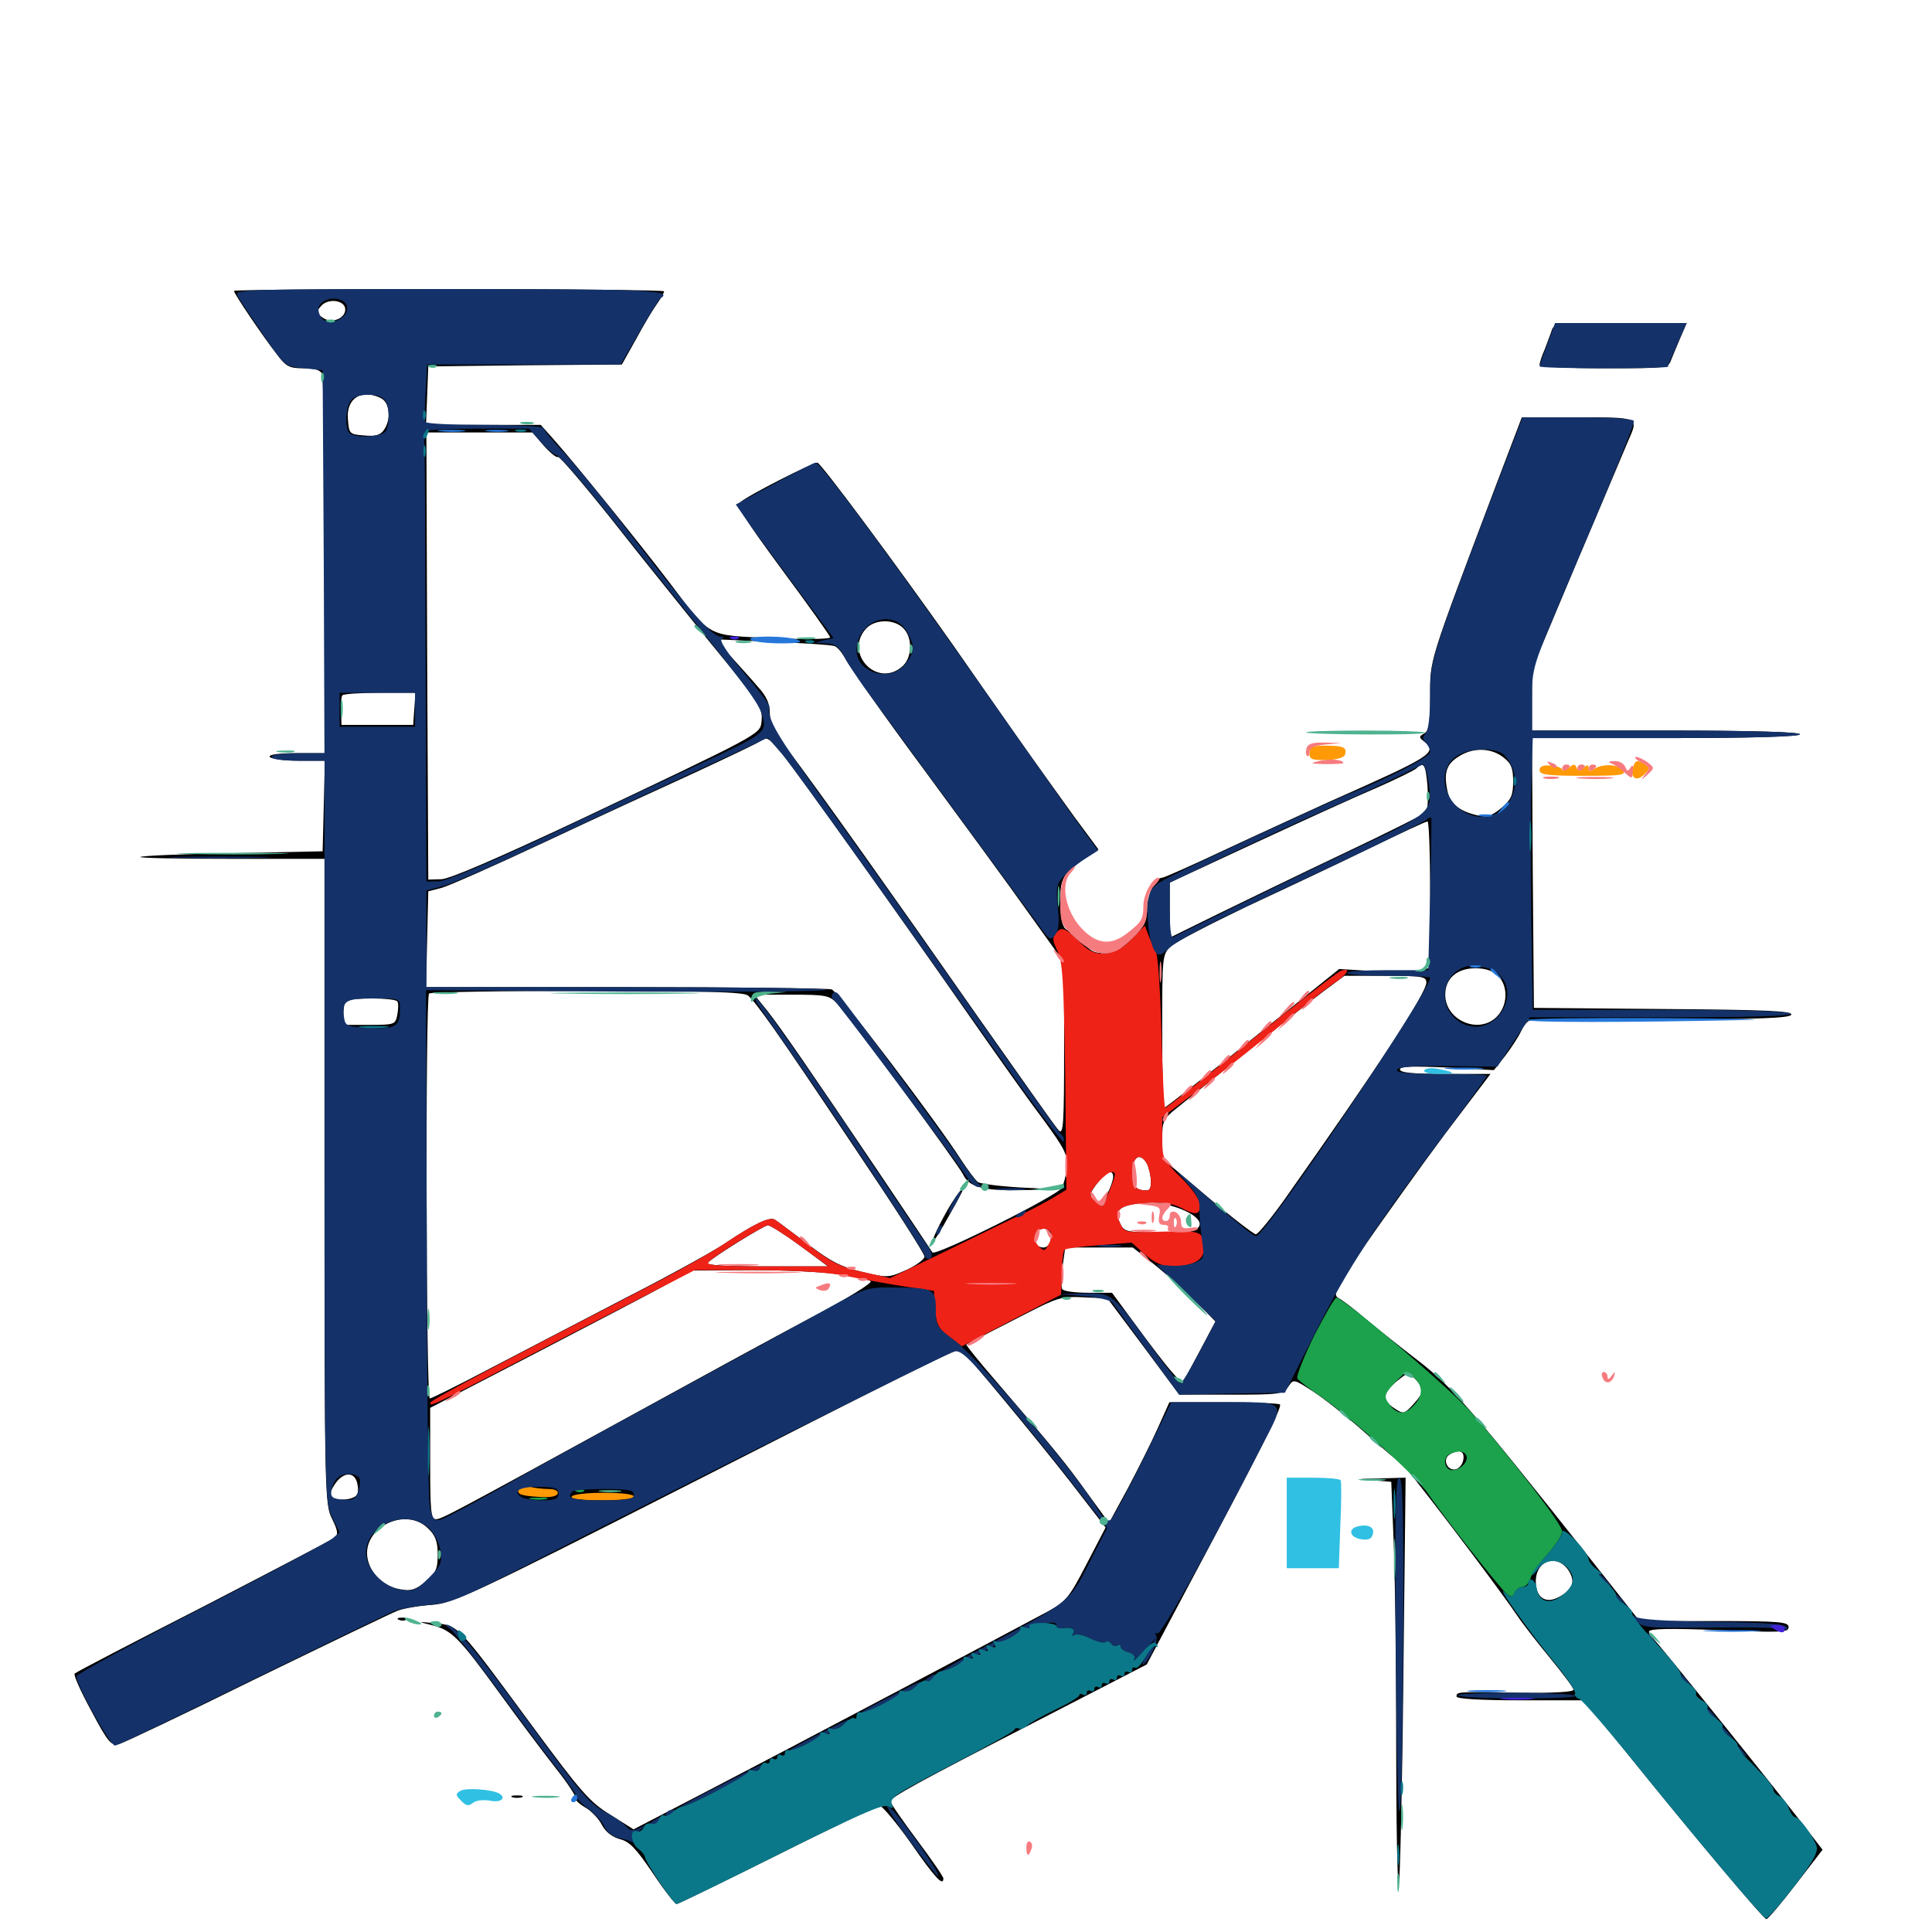 <svg xmlns="http://www.w3.org/2000/svg" viewBox="0 -1000 1000 1000">
	<path fill="#000000" d="M121.094 -849.414C121.094 -848.047 136.133 -825.781 143.164 -816.797C148.047 -810.156 149.805 -809.375 157.227 -809.375C163.086 -809.375 166.016 -808.398 166.797 -806.25C167.383 -804.492 167.969 -759.766 167.969 -706.641V-610.156H153.125C143.945 -610.156 138.867 -609.375 139.648 -608.203C140.234 -607.227 147.07 -606.25 154.492 -606.25H168.164L167.578 -582.812L166.992 -559.375L120.312 -558.398C94.727 -558.008 73.242 -557.031 72.656 -556.445C72.07 -555.859 93.359 -555.469 119.727 -555.469H167.969V-388.477C167.969 -225.977 168.164 -221.094 171.875 -213.867C174.805 -207.812 175.195 -205.859 173.242 -204.102C171.875 -203.125 141.406 -187.109 105.469 -168.555C69.531 -150.195 39.453 -134.57 38.672 -133.789C37.891 -133.203 41.797 -124.414 47.266 -114.453C56.055 -97.852 57.617 -96.289 61.719 -97.266C64.258 -98.047 96.484 -113.281 133.203 -131.445C170.117 -149.414 202.93 -165.234 206.055 -166.406C209.375 -167.578 217.383 -168.945 223.828 -169.336C234.961 -170.312 244.727 -174.805 357.227 -232.031C462.305 -285.547 494.336 -301.562 497.07 -301.562C498.242 -301.562 537.109 -254.688 554.297 -232.617L572.266 -209.375L562.5 -190.625C553.516 -173.242 551.953 -171.289 542.578 -166.016C518.164 -152.93 405.859 -93.555 368.555 -74.219L327.93 -53.125L315.82 -60.742C305.078 -67.383 300.586 -72.656 275.781 -106.25C236.719 -159.375 237.305 -158.594 225.586 -159.766C215.82 -160.742 215.82 -160.742 223.633 -158.789C233.789 -156.25 237.5 -152.539 258.398 -123.828C268.164 -110.352 281.25 -92.969 287.5 -84.961C293.75 -77.148 298.438 -69.922 297.852 -69.336C297.461 -68.555 299.609 -66.406 302.93 -64.453C306.055 -62.695 309.961 -58.594 311.523 -55.469C313.477 -51.758 316.797 -49.219 320.898 -48.047C325.781 -46.875 329.297 -43.164 337.891 -30.469C343.75 -21.68 349.219 -14.648 350.195 -14.453C350.977 -14.453 374.414 -25.977 402.344 -39.844C430.273 -53.906 454.297 -65.234 455.469 -65.234C456.836 -65.039 464.258 -56.25 471.68 -45.703C484.18 -27.734 488.281 -23.438 488.281 -27.734C488.281 -28.711 482.031 -37.695 474.609 -47.656C467.188 -57.617 460.938 -66.602 460.938 -67.578C460.938 -69.727 474.414 -77.148 537.5 -109.57L593.555 -138.477L615.82 -180.469C650.586 -245.703 663.867 -271.875 662.5 -273.047C661.914 -273.633 648.828 -274.219 633.398 -274.219H605.273L599.414 -261.133C596.094 -253.711 589.062 -239.648 583.789 -229.688L574.023 -211.719L563.086 -226.758C552.148 -241.992 546.68 -248.828 516.016 -284.57C506.836 -295.117 499.805 -303.906 500.195 -304.102C502.734 -305.469 516.992 -312.891 531.641 -320.312C547.266 -328.32 549.609 -329.102 560.938 -328.516L573.242 -327.93L591.797 -303.125L610.352 -278.125H637.109C662.109 -278.125 664.062 -278.32 666.797 -282.227C669.531 -286.328 669.531 -286.328 680.078 -279.492C685.742 -275.781 697.852 -266.211 707.031 -258.008C716.211 -249.805 724.219 -242.969 725 -242.969C726.367 -242.969 773.438 -181.25 784.961 -164.258C788.477 -158.984 796.68 -148.633 802.93 -141.016C809.18 -133.398 814.453 -126.367 814.453 -125.391C814.453 -124.219 803.906 -123.633 786.719 -123.828C754.102 -124.414 753.906 -124.414 753.906 -121.875C753.906 -120.703 766.211 -119.922 786.914 -119.922H819.727L840.039 -95.117C876.367 -50 912.891 -6.641 914.258 -6.641C915.039 -6.641 921.875 -14.648 929.492 -24.609L943.359 -42.578L938.086 -49.414C924.609 -67.188 857.031 -151.172 855.469 -152.148C854.297 -152.93 853.516 -154.297 853.516 -155.469C853.516 -157.031 864.062 -157.227 889.648 -156.25C921.875 -154.883 925.781 -155.078 925.781 -157.812C925.781 -160.547 921.094 -160.938 887.305 -160.938H848.633L821.289 -195.508C763.086 -268.945 751.953 -281.836 734.57 -295.312C725.391 -302.344 712.891 -312.305 707.031 -317.188C701.172 -322.266 694.727 -327.148 692.773 -328.125C689.648 -329.883 691.406 -333.008 707.227 -356.445C717.188 -370.703 735.547 -396.484 748.242 -413.477L771.484 -444.141H748.047C731.641 -444.141 724.609 -444.727 724.609 -446.484C724.609 -448.047 731.055 -448.242 748.828 -447.461L773.242 -446.094L779.102 -453.516C782.227 -457.617 785.938 -463.281 787.305 -466.211C788.672 -469.141 790.625 -471.68 791.797 -471.68C792.969 -471.875 823.828 -472.07 860.156 -472.266C910.938 -472.461 926.562 -473.047 927.148 -474.805C927.93 -476.758 913.281 -477.344 860.938 -477.734L793.945 -478.32L793.359 -548.242L792.969 -617.969H862.305C907.227 -617.969 931.641 -618.75 931.641 -619.922C931.641 -621.094 907.227 -621.875 862.305 -621.875H792.969V-637.695V-653.711L816.406 -709.57C829.492 -740.234 841.211 -768.359 842.773 -771.875C848.242 -784.18 848.633 -783.984 816.602 -783.984H787.695L773.438 -746.484C739.062 -655.273 740.234 -658.984 740.234 -639.648C740.234 -625.781 739.648 -621.68 737.109 -620.312C734.375 -618.75 734.375 -618.359 737.109 -616.211C744.141 -610.352 741.602 -608.789 687.5 -584.766C677.344 -580.078 654.102 -569.531 636.133 -561.133C617.969 -552.539 602.539 -545.703 601.562 -545.703C598.047 -545.703 593.75 -536.914 593.75 -529.688C593.75 -525.781 592.383 -521.289 590.82 -519.922C585.156 -514.648 583.008 -512.695 580.469 -509.57C579.102 -508.008 575 -506.641 571.289 -506.641C566.211 -506.641 563.867 -508.008 560.547 -512.5C558.203 -515.82 555.273 -518.359 553.711 -518.359C550.195 -518.359 548.828 -522.852 548.828 -534.961C548.828 -545.703 550.586 -548.438 564.062 -557.422L568.555 -560.352L556.25 -576.953C549.609 -586.133 535.742 -605.469 525.586 -619.922C515.43 -634.375 500.977 -655.078 493.359 -666.016C464.453 -707.031 424.805 -760.547 423.047 -760.547C420.508 -760.547 386.328 -743.164 383.203 -740.039C381.055 -738.281 385.352 -731.445 405.078 -704.688C418.555 -686.523 429.688 -670.898 429.688 -670.117C429.688 -669.141 416.211 -668.945 400 -669.727C365.039 -671.289 368.555 -669.531 346.094 -699.023C330.469 -719.531 297.461 -760.352 286.328 -772.852L279.883 -780.078H250.195H220.508L221.094 -795.312L221.68 -810.352L271.875 -810.938L321.875 -811.328L329.297 -824.609C333.203 -831.836 338.086 -840.039 340.234 -842.969C342.188 -845.703 343.75 -848.633 343.75 -849.219C343.75 -849.805 293.75 -850.391 232.422 -850.391C171.094 -850.391 121.094 -850 121.094 -849.414ZM178.711 -839.844C178.711 -834.961 171.289 -832.227 166.797 -835.742C163.672 -837.891 163.672 -838.672 166.016 -841.406C169.531 -845.898 178.711 -844.727 178.711 -839.844ZM197.461 -793.75C201.758 -791.406 202.539 -782.617 198.633 -777.344C196.875 -774.805 194.141 -774.023 188.477 -774.609C180.859 -775.195 180.664 -775.391 180.078 -783.008C179.102 -793.945 187.305 -799.023 197.461 -793.75ZM281.445 -769.336C284.766 -765.625 288.086 -762.891 288.867 -763.477C289.648 -763.867 302.539 -748.828 317.578 -729.883C332.422 -710.938 355.078 -683.008 367.578 -667.383C393.75 -635.547 394.922 -633.398 394.141 -626.172C393.359 -619.922 392.969 -619.727 299.805 -575.586C258.203 -556.055 233.008 -545.117 228.516 -544.922L221.68 -544.727L221.094 -660.547L220.703 -776.172H248.047H275.586ZM467.773 -674.609C472.656 -669.336 472.07 -658.984 466.602 -654.688C453.516 -643.945 436.914 -662.109 448.242 -674.609C452.93 -679.688 463.086 -679.688 467.773 -674.609ZM431.836 -665.625C433.398 -665.234 436.133 -661.914 437.891 -658.398C439.648 -655.078 457.422 -629.688 477.734 -602.344C497.852 -575 522.656 -541.211 532.617 -527.148L550.781 -501.758V-457.031C550.781 -418.359 550.391 -412.5 548.047 -414.844C546.484 -416.406 527.539 -443.359 505.664 -474.414C463.672 -534.57 423.438 -591.211 407.812 -611.914C400.781 -621.289 398.438 -626.172 398.438 -631.055C398.438 -635.742 396.68 -639.648 392.773 -643.945C389.844 -647.461 383.398 -654.492 378.711 -659.766L370.117 -669.141L399.414 -667.773C415.625 -667.188 430.078 -666.211 431.836 -665.625ZM214.453 -633.203L213.867 -624.805H195.312H176.758L176.562 -631.641C176.367 -635.352 176.562 -639.062 177.148 -640.039C177.539 -640.82 186.328 -641.406 196.484 -641.406H215.039ZM404.883 -609.766C412.5 -600.391 467.773 -522.852 502.93 -472.461C515.625 -454.297 532.031 -431.055 539.453 -421.289C551.172 -405.273 552.734 -402.344 552.148 -395.703C551.758 -391.602 550.586 -386.914 549.609 -385.156C547.266 -381.055 484.18 -349.609 482.617 -351.758C482.031 -352.734 469.727 -371.094 455.273 -392.578C419.336 -445.898 404.688 -467.188 397.07 -476.953L390.43 -485.156H409.766C427.148 -485.156 429.297 -484.766 433.008 -480.859C439.453 -474.023 496.289 -396.875 498.438 -392.188C501.562 -385.547 508.594 -383.594 528.906 -383.984L547.852 -384.375L528.32 -385.352C517.578 -385.938 507.617 -387.305 506.25 -388.086C504.883 -389.062 500.977 -394.336 497.266 -400C485.156 -418.945 433.789 -486.719 430.469 -487.891C428.906 -488.477 380.859 -489.062 324.023 -489.062H220.508L221.094 -513.867L221.68 -538.672L228.516 -540.43C232.227 -541.406 256.445 -552.148 282.227 -564.258C308.008 -576.367 343.164 -592.578 360.352 -600.391C377.539 -608.398 392.383 -615.43 393.555 -616.406C396.484 -619.141 397.852 -618.359 404.883 -609.766ZM778.125 -608.008C782.227 -604.883 783.203 -602.344 783.203 -595.508C783.203 -588.477 782.227 -586.133 777.148 -581.836C772.266 -577.734 769.727 -576.953 764.844 -577.93C755.273 -580.078 750.195 -584.18 749.023 -591.406C747.266 -600.391 748.828 -604.688 755.273 -608.594C762.695 -613.281 771.875 -612.891 778.125 -608.008ZM738.867 -593.164C739.258 -586.914 739.062 -580.859 738.086 -579.688C737.109 -578.516 717.969 -568.945 695.703 -558.398C673.438 -547.852 644.141 -533.594 630.469 -526.953L605.469 -514.648V-528.906V-543.164L650 -563.867C674.414 -575.195 702.734 -588.086 712.891 -592.383C723.047 -596.875 732.227 -601.367 733.203 -602.344C736.914 -606.055 737.891 -604.297 738.867 -593.164ZM740.234 -536.914V-499.023L733.203 -497.656C729.297 -496.875 718.75 -496.875 709.57 -497.461L693.164 -498.438L648.438 -462.5C623.828 -442.773 603.125 -426.562 602.539 -426.562C601.953 -426.562 601.562 -444.336 601.562 -466.211C601.562 -505.078 601.562 -506.055 606.055 -510.156C608.594 -512.5 626.367 -521.68 645.508 -530.859C664.844 -539.844 693.359 -553.32 708.984 -560.938C724.609 -568.555 737.891 -574.805 738.867 -574.805C739.648 -575 740.234 -557.812 740.234 -536.914ZM775.391 -494.922C780.664 -489.648 780.469 -479.883 775 -474.023C765.82 -464.258 748.047 -471.68 748.047 -485.156C748.047 -493.555 754.102 -498.828 763.672 -498.828C768.945 -498.828 772.852 -497.461 775.391 -494.922ZM738.281 -491.406C738.281 -485.938 712.695 -446.875 665.234 -379.688C658.008 -369.531 651.172 -361.133 650 -361.133C649.023 -361.133 637.5 -369.922 624.805 -380.664L601.758 -400.195L601.562 -410.352C601.562 -419.727 602.148 -420.898 608.984 -426.367C664.648 -471.094 677.734 -481.445 686.133 -487.695L695.898 -494.922H717.188C736.328 -494.922 738.281 -494.531 738.281 -491.406ZM387.109 -484.766C391.406 -481.055 401.367 -467.188 441.992 -406.445C462.109 -376.562 478.516 -351.172 478.516 -349.609C478.516 -348.242 474.414 -345.117 469.336 -342.773C460.156 -338.672 459.57 -338.477 446.484 -341.602C435.742 -344.141 430.078 -346.875 418.164 -356.055C409.961 -362.109 402.344 -367.969 400.977 -368.75C398.242 -370.312 390.039 -366.406 375 -356.25C369.141 -352.344 345.898 -339.453 323.242 -327.93C300.781 -316.211 269.141 -299.805 253.125 -291.406C237.109 -283.008 223.438 -276.172 222.461 -276.172C220.508 -276.172 220.117 -483.789 222.07 -485.742C222.656 -486.523 259.375 -487.109 303.711 -487.109C365.039 -487.109 384.766 -486.523 387.109 -484.766ZM205.664 -481.641C206.25 -480.859 206.25 -477.93 205.664 -474.805C204.688 -469.727 204.297 -469.531 191.211 -469.531H177.734V-475C177.734 -478.125 178.32 -481.25 179.102 -481.836C180.859 -483.789 204.688 -483.594 205.664 -481.641ZM593.75 -397.461C594.727 -395.312 595.703 -391.211 595.703 -388.477C595.703 -384.18 594.922 -383.398 591.406 -383.984C588.086 -384.375 586.719 -386.133 586.328 -390.039C585.156 -400.391 589.648 -404.883 593.75 -397.461ZM576.172 -390.82C576.172 -389.258 574.805 -385.352 573.047 -381.836C570.508 -376.758 569.336 -375.977 567.188 -377.93C563.477 -380.859 563.672 -382.227 568.555 -388.281C572.852 -393.75 576.172 -394.922 576.172 -390.82ZM612.109 -373.828C621.094 -370.117 623.633 -365.43 617.969 -363.281C616.211 -362.695 607.617 -362.109 598.633 -362.109C583.984 -362.109 581.836 -362.5 580.078 -366.211C575.781 -374.023 579.883 -376.953 596.094 -377.539C600 -377.539 607.227 -375.977 612.109 -373.828ZM414.062 -355.273L428.516 -344.531H396.484C374.805 -344.531 365.039 -345.117 366.406 -346.484C369.727 -349.805 395.312 -365.625 397.461 -365.82C398.633 -365.82 406.055 -361.133 414.062 -355.273ZM543.555 -361.719C544.727 -358.008 542.969 -354.297 540.039 -354.297C536.523 -354.297 534.57 -357.617 535.938 -361.133C537.305 -364.648 542.383 -365.039 543.555 -361.719ZM598.438 -344.727C604.883 -339.453 614.648 -330.859 619.727 -325.586L629.102 -316.016L620.508 -299.805L611.914 -283.789L606.25 -290.234C603.125 -293.75 594.922 -304.492 588.086 -313.867L575.586 -330.859H563.281C556.445 -330.859 550.391 -331.641 549.805 -332.812C549.219 -333.789 549.219 -339.062 550 -344.531L551.367 -354.297H568.75H586.328ZM434.18 -340.43C441.992 -339.258 449.414 -337.695 450.586 -336.914C451.953 -336.133 439.062 -328.125 419.336 -317.773C400.977 -308.008 359.766 -285.547 328.125 -268.164C232.227 -215.625 228.516 -213.672 225.586 -213.672C223.047 -213.672 222.656 -218.164 222.656 -242.578V-271.289L276.953 -299.414C306.641 -314.844 337.305 -330.859 344.727 -334.961L358.398 -342.383L389.258 -342.578C406.25 -342.578 426.562 -341.602 434.18 -340.43ZM522.07 -335.352C527.539 -335.742 523.047 -335.938 511.719 -335.938C500.391 -335.938 495.898 -335.742 501.562 -335.352C507.031 -334.961 516.406 -334.961 522.07 -335.352ZM736.328 -280.273C736.328 -279.102 734.18 -275.977 731.445 -273.047C726.758 -267.969 726.367 -267.969 721.68 -271.094C715.234 -275.391 715.43 -278.711 722.852 -284.961C729.102 -290.039 729.102 -290.039 732.617 -286.133C734.766 -283.984 736.328 -281.25 736.328 -280.273ZM757.422 -244.531C757.031 -241.992 755.273 -239.844 753.32 -239.453C749.023 -238.672 746.484 -244.727 750.195 -247.07C755.078 -250.195 758.203 -249.023 757.422 -244.531ZM185.156 -230.859C185.742 -226.562 184.766 -225.195 180.859 -224.219C178.125 -223.633 174.414 -223.633 172.852 -224.219C170.312 -225.195 170.117 -226.172 172.07 -229.688C176.758 -238.672 184.18 -239.258 185.156 -230.859ZM282.422 -229.297C278.711 -229.297 274.414 -229.883 272.656 -230.469C270.508 -231.25 269.531 -230.664 269.531 -228.516C269.531 -225.977 271.68 -225.391 279.297 -225.391C284.766 -225.391 289.062 -226.367 289.062 -227.344C289.062 -228.516 286.133 -229.297 282.422 -229.297ZM327.734 -225.977C326.758 -228.711 325.781 -228.711 308.203 -227.93C289.062 -226.758 291.797 -223.438 311.719 -223.438C324.219 -223.438 328.32 -224.023 327.734 -225.977ZM221.68 -208.789C225.391 -205.273 226.562 -201.953 226.562 -195.312C226.562 -187.891 225.586 -185.938 220.312 -181.445C215.234 -177.148 212.695 -176.367 207.422 -177.344C198.828 -178.711 191.797 -185.156 190.234 -193.359C187.305 -209.375 210.156 -220.508 221.68 -208.789ZM811.914 -187.109C815.625 -181.25 814.062 -177.148 806.641 -173.242C799.805 -169.727 794.922 -173.242 794.922 -181.445C794.922 -192.383 805.859 -196.094 811.914 -187.109ZM494.531 -380.273C489.844 -373.633 481.836 -358.008 482.812 -357.227C483.203 -357.031 487.109 -363.281 491.406 -371.094C500 -386.133 500.977 -389.258 494.531 -380.273ZM803.32 -829.492C802.734 -827.539 800.977 -823.047 799.609 -819.336C798.047 -815.82 796.875 -812.109 796.875 -811.133C796.875 -810.156 811.914 -809.375 830.078 -809.375C862.891 -809.375 863.477 -809.375 865.039 -813.867C866.016 -816.211 868.164 -821.484 869.922 -825.586L873.047 -832.812H838.867C808.008 -832.812 804.492 -832.422 803.32 -829.492ZM721.289 -620.508C719.336 -621.094 720.898 -621.484 724.609 -621.484C728.32 -621.484 729.883 -621.094 728.125 -620.508C726.172 -620.117 723.047 -620.117 721.289 -620.508ZM710.156 -233.789L720.117 -233.008L721.289 -203.516C722.07 -187.305 722.656 -140.234 722.656 -98.828C722.656 -57.422 723.242 -24.219 724.023 -24.805C724.609 -25.586 725.781 -73.242 726.367 -130.664L727.539 -235.156L713.867 -234.766C702.148 -234.57 701.562 -234.375 710.156 -233.789ZM206.641 -161.523C205.078 -162.109 205.664 -162.695 207.812 -162.695C209.961 -162.891 211.133 -162.305 210.352 -161.719C209.766 -161.133 208.008 -160.938 206.641 -161.523ZM265.234 -69.727C263.867 -70.312 264.844 -70.703 267.578 -70.703C270.312 -70.703 271.289 -70.312 270.117 -69.727C268.75 -69.336 266.406 -69.336 265.234 -69.727Z"/>
	<path fill="#ff9906" d="M677.734 -610.156C677.734 -607.031 679.102 -606.445 686.328 -606.641C691.406 -606.641 695.508 -607.812 696.094 -609.18C697.461 -613.086 695.508 -614.062 686.133 -614.062C679.102 -614.062 677.734 -613.477 677.734 -610.156ZM845.117 -602.344C843.75 -597.07 847.266 -595.312 851.172 -599.219C854.102 -602.148 854.102 -602.734 851.562 -604.297C847.266 -607.031 846.289 -606.641 845.117 -602.344ZM796.875 -601.367C796.875 -599.023 800.977 -598.438 819.531 -598.438C839.844 -598.438 841.992 -598.828 839.844 -601.562C837.109 -604.688 828.906 -604.688 824.805 -601.758C823.047 -600.586 822.266 -600.781 822.266 -602.344C822.266 -604.297 821.68 -604.297 819.531 -602.539C817.383 -600.781 816.602 -600.781 816.016 -602.734C815.234 -604.688 814.453 -604.688 811.914 -602.539C809.961 -601.172 808.594 -600.586 808.594 -601.562C808.594 -602.539 805.859 -603.516 802.734 -603.711C798.633 -604.102 796.875 -603.32 796.875 -601.367ZM268.75 -229.688C266.992 -226.758 269.141 -225.781 279.102 -225.195C284.766 -224.805 288.086 -225.391 288.672 -226.953C289.062 -228.32 287.305 -229.297 283.789 -229.297C280.859 -229.297 276.367 -229.883 274.219 -230.469C271.875 -231.055 269.336 -230.664 268.75 -229.688ZM295.898 -225.391C295.117 -224.219 300.781 -223.438 311.328 -223.438C321.289 -223.438 328.125 -224.219 328.125 -225.391C328.125 -226.562 321.68 -227.344 312.695 -227.344C304.102 -227.344 296.484 -226.562 295.898 -225.391Z"/>
	<path fill="#ef2218" d="M546.68 -517.188C544.531 -514.648 544.727 -513.086 547.266 -508.008C550 -502.734 550.586 -492.188 551.367 -442.969L551.953 -384.18L545.117 -380.078C541.211 -377.734 534.18 -374.023 529.297 -371.68C524.414 -369.531 507.031 -360.938 490.625 -352.93L460.742 -338.477L446.68 -341.602C434.961 -344.141 430.078 -346.68 417.969 -356.055C409.961 -362.109 402.344 -367.969 400.977 -368.75C398.242 -370.312 390.039 -366.406 375 -356.25C369.141 -352.344 354.102 -343.75 341.797 -337.305C251.562 -290.625 222.656 -275.195 222.656 -273.828C222.656 -271.68 222.656 -271.68 293.75 -308.594L359.57 -342.578H392.188C413.867 -342.383 429.492 -341.406 438.477 -339.453C446.094 -337.891 459.18 -335.547 467.773 -334.18L483.398 -331.836L483.984 -322.656C484.57 -314.648 485.547 -312.5 491.211 -308.203L497.852 -303.125L523.633 -316.602L549.219 -329.883L549.609 -341.016C549.609 -347.07 550.391 -352.539 550.977 -353.125C551.562 -353.711 559.57 -354.883 568.945 -355.469L585.742 -356.836L592.773 -350.586C597.656 -346.289 601.758 -344.531 606.445 -344.531C616.992 -344.531 623.047 -347.656 623.047 -353.125C623.047 -362.891 622.266 -363.086 601.562 -362.5C582.227 -361.914 582.031 -361.914 579.688 -366.992C576.562 -374.023 579.492 -376.367 593.359 -377.344C601.367 -377.93 606.641 -377.148 610.938 -375C619.141 -370.703 621.094 -371.094 621.094 -376.367C621.094 -379.102 617.383 -384.375 611.328 -390.43C601.953 -399.609 601.562 -400.391 601.562 -410.938V-421.68L622.656 -437.5C634.18 -446.289 652.344 -460.742 663.086 -469.531C673.633 -478.32 685.742 -487.891 689.844 -490.625C697.461 -495.508 699.805 -499.609 693.945 -497.461C691.992 -496.68 671.094 -480.469 647.266 -461.328C623.633 -442.188 603.711 -426.562 603.125 -426.562C602.539 -426.562 601.758 -443.945 601.172 -465.234C600.586 -486.523 599.414 -505.469 598.242 -507.617C597.07 -509.766 595.312 -513.672 594.336 -516.211L592.578 -520.898L585.547 -513.672C577.148 -505.078 567.188 -503.906 560.156 -511.133C551.562 -519.727 549.609 -520.703 546.68 -517.188ZM593.75 -397.461C594.727 -395.312 595.703 -391.211 595.703 -388.477C595.703 -384.18 594.922 -383.398 591.406 -383.984C588.086 -384.375 586.719 -386.133 586.328 -390.039C585.156 -400.391 589.648 -404.883 593.75 -397.461ZM574.805 -385.156C573.047 -380.469 571.289 -376.367 571.094 -375.977C570.117 -375 564.453 -379.883 564.453 -381.641C564.453 -384.57 572.656 -393.359 575.391 -393.359C577.734 -393.359 577.539 -391.992 574.805 -385.156ZM414.062 -355.273L428.711 -344.531H396.484C370.898 -344.531 365.039 -345.117 366.797 -346.875C370.312 -350.391 395.117 -365.625 397.461 -365.82C398.633 -365.82 406.055 -361.133 414.062 -355.273ZM543.945 -362.109C544.531 -361.133 544.141 -358.398 542.773 -356.055C540.82 -352.344 540.43 -352.148 537.695 -354.883C535.938 -356.641 535.156 -359.375 535.742 -360.938C537.109 -364.453 541.992 -365.039 543.945 -362.109ZM524.023 -335.352C529.688 -335.742 524.609 -335.938 512.695 -335.938C500.977 -335.938 496.289 -335.742 502.539 -335.352C508.789 -334.961 518.359 -334.961 524.023 -335.352Z"/>
	<path fill="#1ca14c" d="M680.273 -308.789C674.805 -297.656 670.898 -287.695 671.484 -286.523C672.266 -285.352 677.344 -281.445 682.812 -277.734C698.828 -266.797 733.398 -235.742 739.258 -226.758C746.289 -216.211 776.172 -178.125 779.883 -175C782.227 -173.047 783.008 -173.242 783.984 -175.586C784.57 -177.148 786.328 -178.516 787.891 -178.516C789.453 -178.516 791.406 -180.469 792.188 -183.008C792.773 -185.352 796.875 -191.016 800.977 -195.508C805.273 -200.195 808.594 -205.469 808.594 -207.422C808.594 -210.938 784.375 -242.578 761.719 -268.75C751.562 -280.273 697.656 -326.562 691.797 -328.32C691.016 -328.711 685.938 -319.727 680.273 -308.789ZM733.008 -285.742C736.914 -281.25 736.133 -276.367 730.273 -271.094C725.977 -267.188 721.875 -268.555 717.969 -274.805C716.406 -277.344 717.188 -279.297 721.68 -283.984C728.32 -291.016 728.711 -291.016 733.008 -285.742ZM758.789 -246.875C760.547 -243.945 756.055 -239.062 751.758 -239.062C747.461 -239.062 746.484 -245.898 750.586 -247.461C754.688 -249.219 757.617 -249.023 758.789 -246.875ZM298.438 -227.93C296.875 -228.516 297.461 -229.102 299.609 -229.102C301.758 -229.297 302.93 -228.711 302.148 -228.125C301.562 -227.539 299.805 -227.344 298.438 -227.93ZM275 -224.023C272.461 -224.414 274.023 -224.805 278.32 -224.805C282.617 -225 284.57 -224.609 282.812 -224.023C280.859 -223.633 277.344 -223.633 275 -224.023Z"/>
	<path fill="#143269" d="M122.852 -847.07C123.828 -845.117 129.883 -836.133 136.133 -826.953C147.461 -810.352 147.461 -810.352 157.227 -809.375L166.992 -808.398L167.578 -709.375L167.969 -610.156H154.297C146.484 -610.156 140.625 -609.375 140.625 -608.203C140.625 -607.031 146.484 -606.25 154.297 -606.25H167.969V-414.453C167.969 -226.172 168.164 -222.461 171.875 -214.648L175.781 -206.836L171.875 -203.516C169.531 -201.758 139.258 -185.547 104.297 -167.578C69.141 -149.609 40.234 -133.789 39.648 -132.422C38.672 -129.492 56.836 -96.484 59.57 -96.484C60.742 -96.484 92.383 -111.719 130.078 -130.273C167.578 -148.633 200.977 -164.844 204.297 -166.211C207.422 -167.383 215.43 -168.75 222.266 -169.336C232.812 -170.117 239.062 -172.852 271.094 -189.062C341.797 -225.391 489.258 -299.023 493.555 -300.391C497.07 -301.562 500.781 -298.242 518.945 -276.758C530.469 -263.086 547.461 -242.188 556.445 -230.469L573.047 -209.18L563.672 -190.82C553.32 -170.508 554.102 -171.289 508.398 -146.875C496.289 -140.43 486.328 -134.766 486.328 -134.18C486.328 -133.789 497.461 -139.062 511.328 -146.289C534.18 -158.398 546.875 -162.695 546.875 -158.594C546.875 -157.617 548.047 -157.031 549.414 -157.227C554.492 -157.812 556.836 -157.031 555.469 -154.688C554.688 -153.516 554.883 -153.125 556.055 -153.711C557.227 -154.492 560.938 -153.711 564.258 -151.953C567.578 -150.391 571.094 -149.414 572.07 -150C573.047 -150.781 574.414 -150.391 575.195 -149.219C575.977 -148.047 577.344 -147.656 578.32 -148.242C579.297 -149.023 580.078 -148.633 580.078 -147.656C580.078 -146.68 581.836 -145.312 584.18 -144.727C586.719 -143.945 587.891 -142.578 586.914 -141.016C586.328 -139.648 588.477 -141.602 591.992 -145.312L598.242 -152.148L593.945 -144.727C591.797 -140.625 590.82 -137.891 591.797 -138.477C595.117 -140.625 599.805 -151.172 598.438 -153.516C597.656 -154.688 597.852 -155.078 599.023 -154.492C600.781 -153.32 623.828 -194.531 652.93 -251.172C665.625 -275.781 667.188 -274.219 630.859 -274.219H606.25L591.797 -244.727C583.789 -228.516 576.172 -214.453 575 -213.477C573.438 -212.109 571.289 -213.867 568.164 -218.945C555.859 -239.062 504.883 -298.828 492.969 -307.031C484.961 -312.891 484.375 -313.867 484.375 -322.07C484.375 -332.812 483.398 -333.398 463.281 -333.594C448.438 -333.789 448.047 -333.594 425.781 -321.289C413.477 -314.453 377.344 -294.727 345.703 -277.539C314.062 -260.352 275.195 -239.062 259.57 -230.078C243.945 -221.289 229.492 -213.672 227.539 -213.281C224.609 -212.891 223.438 -214.258 222.461 -220.508C221.68 -224.805 220.898 -286.719 220.898 -357.812L220.508 -487.5L324.219 -486.719C381.055 -486.523 427.734 -486.719 427.734 -487.695C427.734 -488.477 381.25 -489.062 324.219 -489.062H220.703V-514.062V-539.062L229.492 -541.406C234.18 -542.578 260.352 -554.102 287.5 -566.992C314.648 -579.688 350.586 -596.484 367.188 -604.102L397.461 -618.164L403.906 -610.742C409.961 -603.906 433.594 -570.898 519.727 -449.609C536.328 -426.172 550.195 -408.008 550.586 -409.18C550.977 -410.352 550.391 -411.914 549.414 -412.695C548.438 -413.281 527.344 -442.969 502.539 -478.32C477.734 -513.867 444.141 -561.133 427.93 -583.594C401.758 -619.922 397.07 -627.734 398.242 -634.18C398.438 -635.156 392.383 -643.164 384.766 -652.148C376.172 -662.305 372.07 -668.75 373.633 -669.336C375 -670.117 374.805 -670.508 372.852 -670.508C368.359 -670.703 356.641 -684.18 327.539 -721.875C313.867 -739.844 297.852 -759.375 291.992 -765.625C286.133 -771.68 281.25 -777.539 281.25 -778.516C281.25 -779.297 267.773 -780.078 251.172 -780.078C234.57 -780.078 220.508 -780.664 220.117 -781.641C219.727 -782.422 219.727 -789.453 220.312 -797.266L221.094 -811.328H271.289H321.289L330.859 -827.93C336.133 -837.109 341.016 -845.117 341.992 -845.703C348.633 -849.805 334.766 -850.391 232.422 -850.391C126.758 -850.391 121.094 -850.195 122.852 -847.07ZM179.688 -840.43C179.688 -834.961 170.703 -831.25 166.797 -834.961C165.234 -836.719 164.453 -839.453 165.039 -841.211C167.578 -847.266 179.688 -846.68 179.688 -840.43ZM198.828 -793.359C201.367 -790.82 201.953 -782.422 200 -777.344C198.633 -773.633 182.617 -772.852 180.469 -776.367C178.32 -779.883 179.102 -789.844 181.836 -792.969C184.57 -796.289 195.508 -796.68 198.828 -793.359ZM279.883 -771.289C283.203 -767.578 286.914 -764.453 288.086 -764.453C289.258 -764.453 300 -752.344 311.719 -737.695C323.633 -722.852 340.234 -702.148 348.828 -691.406C386.133 -644.922 392.773 -636.133 394.531 -629.688C397.07 -620.898 396.289 -620.312 361.719 -604.297C346.875 -597.461 311.914 -581.055 283.984 -567.773C252.734 -553.125 230.469 -543.75 226.758 -543.75H220.703L220.312 -653.125C220.117 -713.281 219.922 -765.43 219.727 -768.945C219.336 -772.266 219.531 -775.781 220.117 -776.758C220.508 -777.539 232.812 -778.125 247.266 -778.125H273.828ZM214.844 -632.617V-623.828H195.312H175.781V-632.617V-641.406H195.312H214.844ZM207.031 -477.93C207.031 -468.555 204.883 -467.383 191.211 -467.969C179.883 -468.555 178.711 -468.945 178.125 -473.047C176.758 -482.031 178.711 -483.203 193.359 -483.203C207.031 -483.203 207.031 -483.203 207.031 -477.93ZM186.133 -234.766C186.523 -233.398 186.328 -230.273 185.352 -227.734C183.984 -224.023 182.422 -223.242 177.344 -223.828C172.07 -224.219 171.094 -225.195 171.484 -228.32C172.656 -234.18 175.781 -237.109 180.664 -237.109C183.203 -237.109 185.547 -235.938 186.133 -234.766ZM289.062 -226.953C289.062 -224.219 287.305 -223.438 280.859 -223.438C276.172 -223.438 271.289 -224.219 269.727 -225.195C265.039 -228.32 269.141 -230.469 279.102 -230.469C287.305 -230.273 289.062 -229.688 289.062 -226.953ZM328.125 -226.367C328.125 -224.023 325 -223.438 311.523 -223.438C296.289 -223.438 292.773 -224.414 296.289 -227.93C296.875 -228.711 304.492 -229.297 312.891 -229.297C325.195 -229.297 328.125 -228.711 328.125 -226.367ZM221.68 -209.375C224.609 -206.641 227.148 -201.953 227.93 -197.656C228.906 -191.211 228.32 -189.648 221.875 -183.203C215.43 -176.758 213.867 -176.172 207.422 -177.148C198.242 -178.711 189.453 -187.891 189.453 -196.289C189.453 -210.938 210.156 -219.336 221.68 -209.375ZM800.977 -822.07C798.633 -816.016 796.875 -810.742 796.875 -810.352C796.875 -809.766 811.914 -809.375 830.078 -809.375C848.438 -809.375 863.281 -809.766 863.281 -810.156C863.281 -810.547 865.43 -815.82 868.164 -821.875L873.047 -832.812H839.062H804.883ZM770.703 -738.672C740.43 -658.398 740.234 -658.008 740.234 -639.453C740.234 -629.102 739.258 -621.68 737.891 -620.312C736.133 -618.555 736.133 -617.383 737.891 -615.625C739.258 -614.258 740.234 -612.109 740.234 -610.742C740.234 -608.398 719.336 -597.461 697.266 -588.672C686.523 -584.18 640.625 -563.086 614.844 -550.781C597.07 -542.188 595.703 -541.211 594.531 -534.766C592.969 -526.367 594.922 -510.938 598.047 -507.227C599.805 -505.078 600.977 -505.273 605.273 -509.375C608.008 -512.109 620.508 -518.945 632.812 -525C645.117 -530.859 673.242 -544.141 695.312 -554.492C717.383 -564.844 736.523 -574.414 737.891 -575.391C739.258 -576.562 740.43 -577.148 740.82 -576.758C741.016 -576.367 740.82 -558.398 740.234 -536.914L739.258 -497.852H718.164C706.641 -497.852 697.266 -497.266 697.266 -496.484C697.266 -495.508 707.031 -494.922 718.75 -494.922C730.664 -494.922 740.234 -494.531 740.234 -493.945C740.234 -486.914 654.688 -360.156 650.195 -360.156C648.633 -360.156 642.188 -365.43 612.305 -391.211C608.203 -394.727 608.594 -393.945 613.867 -388.281C619.141 -382.617 621.094 -378.906 620.898 -374.609C620.703 -371.484 621.289 -364.258 622.07 -358.789C623.438 -348.828 623.438 -348.438 617.969 -346.289C614.844 -345.117 609.18 -344.531 605.273 -344.922L598.438 -345.508L613.867 -330.859L629.297 -316.211L620.898 -300.195C616.211 -291.211 611.719 -283.984 610.938 -283.984C610.352 -283.984 603.711 -292.188 596.484 -302.148C575.586 -331.055 575.586 -330.859 560.742 -330.469L547.852 -330.273L561.133 -329.102C568.359 -328.516 575 -326.953 575.781 -325.781C576.562 -324.609 584.57 -313.477 593.75 -300.977L610.352 -278.125L637.695 -278.711L665.039 -279.102L681.641 -311.914C698.242 -344.531 711.328 -364.648 749.414 -415.234C760.547 -430.078 769.531 -442.578 769.531 -443.164C769.531 -443.75 758.984 -444.141 745.898 -444.141C729.492 -444.141 722.461 -444.727 723.047 -446.289C723.633 -447.852 732.031 -448.438 749.414 -448.242L775 -447.852L783.398 -460.742L791.797 -473.438H859.961C904.688 -473.438 927.539 -474.023 926.758 -475.391C925.977 -476.562 901.367 -477.344 859.57 -477.344H793.359L792.578 -524.414C792.188 -550.391 792.188 -582.031 792.578 -594.727L793.359 -617.969H862.5C907.227 -617.969 931.641 -618.75 931.641 -619.922C931.641 -621.094 907.227 -621.875 862.305 -621.875H792.969V-638.281C792.969 -654.492 793.164 -654.883 810.742 -696.289C834.18 -751.367 845.703 -779.688 845.703 -782.031C845.703 -783.203 834.18 -783.984 816.797 -783.984H788.086ZM777.344 -610.156C779.297 -609.18 782.031 -605.078 783.203 -601.367C787.695 -587.891 776.172 -574.414 762.891 -577.734C748.438 -581.25 742.578 -599.805 753.125 -608.008C758.789 -612.5 771.094 -613.477 777.344 -610.156ZM739.062 -597.07C741.797 -579.492 742.188 -579.883 701.172 -560.547C682.031 -551.562 646.484 -534.375 607.031 -514.844C606.055 -514.453 605.469 -520.703 605.469 -528.516V-543.164L632.422 -556.055C647.07 -563.086 671.875 -574.609 687.5 -581.445C703.125 -588.281 720.312 -596.289 725.586 -599.023C731.055 -601.758 735.938 -604.102 736.523 -604.297C737.305 -604.297 738.281 -600.977 739.062 -597.07ZM775 -496.484C787.891 -485.742 774.414 -463.672 758.594 -469.531C744.531 -475 744.141 -494.141 757.812 -499.414C761.719 -500.977 771.484 -499.414 775 -496.484ZM400.781 -749.609L380.859 -738.867L386.523 -730.664C389.648 -726.172 401.172 -710.547 411.914 -696.094L431.445 -669.727L426.172 -668.555C421.094 -667.188 421.094 -667.188 427.148 -666.992C432.227 -666.797 434.18 -665.43 436.719 -660.547C438.672 -657.031 443.359 -649.805 447.266 -644.336C451.172 -639.062 471.484 -611.328 492.383 -582.812C513.281 -554.297 533.398 -526.953 537.109 -521.875C542.969 -513.477 543.75 -512.891 546.094 -516.016C548.047 -518.359 548.438 -522.656 547.461 -530.664C546.484 -540.82 546.875 -542.578 550.977 -546.875C553.516 -549.609 558.398 -553.516 561.914 -555.664L568.359 -559.766L559.57 -571.68C554.688 -578.32 537.891 -602.344 522.07 -624.805C465.43 -705.664 425 -760.547 422.07 -760.547C421.484 -760.547 411.914 -755.664 400.781 -749.609ZM469.727 -672.461C473.633 -665.234 473.438 -662.5 468.555 -656.25C460.938 -646.68 443.359 -651.562 443.359 -663.477C443.555 -678.906 462.891 -685.742 469.727 -672.461ZM92.188 -556.055C80.664 -556.25 90.625 -556.641 114.258 -556.641C137.891 -556.641 147.266 -556.25 135.156 -556.055C123.047 -555.664 103.711 -555.664 92.188 -556.055ZM430.859 -485.547C430.273 -484.57 430.469 -483.203 431.25 -482.812C432.617 -482.422 489.258 -406.836 500.977 -390.039C502.734 -387.5 505.078 -385.547 506.445 -385.547C508.008 -385.547 508.203 -386.133 506.641 -387.109C505.469 -387.891 500.781 -394.141 496.094 -401.172C489.453 -410.938 447.461 -467.969 434.375 -484.961C433.008 -486.719 431.836 -486.914 430.859 -485.547ZM391.797 -480.859C392.578 -479.492 399.219 -469.922 406.25 -459.766C427.734 -429.297 478.516 -352.344 478.516 -350.391C478.516 -349.219 479.492 -348.438 480.469 -348.438C483.203 -348.438 482.812 -351.758 479.688 -355.664C478.125 -357.617 464.648 -377.734 449.609 -400.195C419.531 -445.508 392.969 -483.203 391.406 -483.203C390.82 -483.203 391.016 -482.031 391.797 -480.859ZM517.188 -384.18C513.672 -384.57 516.406 -384.961 523.438 -384.961C530.469 -384.961 533.203 -384.57 529.883 -384.18C526.367 -383.789 520.508 -383.789 517.188 -384.18ZM493.164 -377.734C491.406 -374.609 490.625 -371.875 491.016 -371.875C491.602 -371.875 493.359 -374.609 495.117 -377.734C496.875 -381.055 497.656 -383.594 497.266 -383.594C496.68 -383.594 494.922 -381.055 493.164 -377.734ZM527.344 -371.875C525.586 -370.703 525.391 -369.922 526.758 -369.922C527.93 -369.922 529.688 -370.898 530.273 -371.875C531.836 -374.219 531.055 -374.219 527.344 -371.875ZM485.352 -363.867C484.57 -362.695 484.375 -361.523 484.961 -360.938C485.352 -360.352 486.328 -361.328 486.914 -363.086C488.281 -366.406 487.109 -366.992 485.352 -363.867ZM568.945 -354.883C565.82 -355.273 568.359 -355.664 574.219 -355.664C580.078 -355.664 582.617 -355.273 579.688 -354.883C576.562 -354.492 571.875 -354.492 568.945 -354.883ZM722.461 -141.016C723.047 -80.273 723.828 -53.32 724.805 -65.234C725.586 -75.391 726.172 -117.773 726.367 -159.57C726.562 -218.75 725.977 -235.156 724.219 -235.156C722.266 -235.156 721.875 -215.43 722.461 -141.016ZM829.102 -182.422C831.055 -180.273 833.008 -178.516 833.594 -178.516C834.18 -178.516 833.008 -180.273 831.055 -182.422C829.102 -184.57 827.148 -186.328 826.562 -186.328C825.977 -186.328 827.148 -184.57 829.102 -182.422ZM835.938 -173.828C835.938 -173.438 837.5 -171.875 839.453 -170.508C842.383 -167.969 842.578 -168.164 840.039 -171.289C837.5 -174.414 835.938 -175.391 835.938 -173.828ZM846.484 -161.523C849.805 -157.422 851.172 -157.227 886.914 -157.617C907.227 -157.812 924.219 -157.422 924.609 -156.445C925.195 -155.664 925.195 -156.055 925 -157.422C924.609 -159.375 915.43 -160.156 886.719 -160.547C860.938 -160.938 848.047 -161.719 845.898 -163.477C843.945 -164.844 844.141 -164.258 846.484 -161.523ZM232.812 -157.031C234.57 -155.859 244.141 -143.75 254.297 -130.078C264.258 -116.406 278.32 -97.656 285.547 -88.281C292.969 -78.906 298.828 -70.508 298.828 -69.531C298.828 -68.555 301.562 -66.016 304.883 -63.477C308.008 -61.133 311.719 -57.031 312.891 -54.492C314.258 -51.562 317.383 -49.219 321.094 -48.438C324.414 -47.852 328.516 -46.289 330.078 -44.922C332.617 -42.969 332.617 -43.164 330.273 -46.289C327.93 -49.219 327.93 -50.195 331.25 -52.734C334.766 -55.469 334.766 -55.664 330.859 -53.711C327.539 -52.148 325.977 -52.344 324.023 -54.688C322.656 -56.25 318.359 -59.375 314.648 -61.328C305.078 -66.211 301.172 -70.898 272.461 -110.156C247.07 -144.922 235.156 -158.984 231.445 -158.984C230.469 -158.984 231.055 -158.008 232.812 -157.031ZM851.562 -154.297C851.562 -153.906 853.125 -152.344 855.078 -150.977C858.008 -148.438 858.203 -148.633 855.664 -151.758C853.125 -154.883 851.562 -155.859 851.562 -154.297ZM480.469 -131.641C478.711 -130.469 478.516 -129.688 479.883 -129.688C481.055 -129.688 482.812 -130.664 483.398 -131.641C484.961 -133.984 484.18 -133.984 480.469 -131.641ZM869.141 -132.812C869.141 -132.422 870.703 -130.859 872.656 -129.492C875.586 -126.953 875.781 -127.148 873.242 -130.273C870.703 -133.398 869.141 -134.375 869.141 -132.812ZM460.547 -121.68C452.148 -117.578 445.312 -113.672 445.312 -113.086C445.312 -112.5 452.344 -115.625 460.938 -119.922C469.531 -124.219 476.562 -128.125 476.562 -128.711C476.562 -130.078 477.344 -130.273 460.547 -121.68ZM754.688 -122.461C756.641 -120.508 816.406 -120.312 815.234 -122.266C814.648 -123.047 800.586 -123.828 783.789 -123.828C766.992 -123.828 753.906 -123.242 754.688 -122.461ZM882.812 -115.234C882.812 -114.844 884.375 -113.281 886.328 -111.914C889.258 -109.375 889.453 -109.57 886.914 -112.695C884.375 -115.82 882.812 -116.797 882.812 -115.234ZM423.438 -102.148C415.039 -98.047 408.203 -94.141 408.203 -93.555C408.203 -92.969 415.234 -96.094 423.828 -100.391C432.422 -104.688 439.453 -108.594 439.453 -109.18C439.453 -110.547 440.234 -110.742 423.438 -102.148ZM890.625 -105.469C890.625 -105.078 892.188 -103.516 894.141 -102.148C897.07 -99.609 897.266 -99.805 894.727 -102.93C892.188 -106.055 890.625 -107.031 890.625 -105.469ZM898.438 -95.703C898.438 -95.312 900 -93.75 901.953 -92.383C904.883 -89.844 905.078 -90.039 902.539 -93.164C900 -96.289 898.438 -97.266 898.438 -95.703ZM372.656 -75.781C360.938 -69.922 351.562 -64.844 351.562 -64.258C351.562 -63.672 361.328 -68.164 373.047 -74.023C384.961 -79.883 394.531 -85.156 394.531 -85.742C394.531 -87.109 395.898 -87.695 372.656 -75.781ZM459.961 -63.281C464.648 -54.883 484.961 -28.125 485.742 -28.906C486.914 -30.078 465.82 -60.156 461.133 -63.867C458.789 -65.82 458.594 -65.625 459.961 -63.281ZM344.727 -61.328C344.141 -60.156 344.922 -59.961 346.484 -60.547C350 -61.914 350.586 -63.281 347.852 -63.281C346.68 -63.281 345.312 -62.5 344.727 -61.328ZM337.891 -57.422C336.133 -56.25 335.938 -55.469 337.305 -55.469C338.477 -55.469 340.234 -56.445 340.82 -57.422C342.383 -59.766 341.602 -59.766 337.891 -57.422Z"/>
	<path fill="#f67b7f" d="M676.367 -613.086C675.781 -611.328 675.781 -609.375 676.562 -608.789C677.148 -608.008 677.734 -608.984 677.734 -610.742C677.734 -612.891 680.078 -614.062 686.133 -614.648L694.336 -615.43L685.938 -615.625C680.078 -615.82 677.344 -615.234 676.367 -613.086ZM682.617 -606.055C688.086 -607.422 695.312 -606.836 695.312 -605.078C695.312 -604.688 691.211 -604.492 686.133 -604.492C678.125 -604.688 677.539 -604.883 682.617 -606.055ZM848.633 -605.859C854.297 -602.734 854.297 -602.734 851.367 -599.023C849.023 -595.703 849.219 -595.898 852.734 -599.023C856.445 -602.539 856.445 -602.539 852.734 -605.469C850.586 -607.031 847.852 -608.203 846.875 -608.203C845.703 -608.203 846.484 -607.031 848.633 -605.859ZM802.148 -604.102C803.516 -602.734 805.078 -602.148 805.664 -602.734C806.25 -603.32 805.273 -604.492 803.32 -605.078C800.586 -606.25 800.391 -606.055 802.148 -604.102ZM833.984 -604.883C835.547 -604.297 838.672 -602.148 840.82 -600.195C844.727 -596.68 844.922 -596.68 845.117 -600.977C845.508 -603.906 845.117 -604.492 843.945 -602.734C842.578 -600.586 842.188 -600.781 841.211 -603.125C840.43 -604.883 837.891 -606.25 835.547 -606.055C832.617 -606.055 832.031 -605.469 833.984 -604.883ZM808.594 -602.148C808.594 -603.32 809.57 -604.297 810.547 -604.297C811.719 -604.297 812.5 -603.906 812.5 -603.516C812.5 -602.93 811.719 -601.953 810.547 -601.367C809.57 -600.781 808.594 -601.172 808.594 -602.148ZM816.406 -602.148C816.406 -603.32 817.383 -604.297 818.359 -604.297C819.531 -604.297 820.312 -603.906 820.312 -603.516C820.312 -602.93 819.531 -601.953 818.359 -601.367C817.383 -600.781 816.406 -601.172 816.406 -602.148ZM822.266 -602.148C822.266 -603.32 823.242 -604.297 824.219 -604.297C825.391 -604.297 826.172 -603.906 826.172 -603.516C826.172 -602.93 825.391 -601.953 824.219 -601.367C823.242 -600.781 822.266 -601.172 822.266 -602.148ZM799.414 -597.07C797.461 -597.656 799.023 -598.047 802.734 -598.047C806.445 -598.047 808.008 -597.656 806.25 -597.07C804.297 -596.68 801.172 -596.68 799.414 -597.07ZM817.969 -597.07C813.281 -597.461 816.602 -597.852 825.195 -597.852C833.789 -597.852 837.5 -597.461 833.594 -597.07C829.492 -596.68 822.461 -596.68 817.969 -597.07ZM552.148 -548.047C549.805 -545.508 548.828 -540.82 548.828 -533.008C548.828 -522.07 549.219 -521.289 557.031 -514.062C568.359 -503.906 575.781 -503.906 586.133 -514.258C592.578 -520.508 593.75 -523.047 593.75 -529.883C593.75 -535.352 594.922 -539.062 597.656 -541.797C599.805 -543.945 600.781 -545.703 599.805 -545.703C596.484 -545.703 591.797 -537.109 591.797 -531.055C591.797 -524.219 590.82 -522.656 583.203 -516.797C575 -510.547 567.773 -511.133 559.961 -519.336C551.758 -527.93 548.633 -542.188 554.102 -548.047C555.859 -550 556.836 -551.562 556.25 -551.562C555.664 -551.562 553.906 -550 552.148 -548.047ZM547.07 -505.273C548.438 -502.93 550 -501.367 550.586 -501.953C551.172 -502.344 550 -504.297 548.047 -506.25C544.727 -509.375 544.531 -509.375 547.07 -505.273ZM600.195 -496.875C600.195 -491.992 600.586 -490.039 600.977 -492.578C601.367 -494.922 601.367 -498.828 600.977 -501.367C600.586 -503.711 600.195 -501.758 600.195 -496.875ZM673.633 -483.789C671.094 -480.664 671.289 -480.469 674.414 -483.008C677.539 -485.547 678.516 -487.109 676.953 -487.109C676.562 -487.109 675 -485.547 673.633 -483.789ZM675.586 -479.883C673.047 -476.758 673.242 -476.562 676.367 -479.102C679.492 -481.641 680.469 -483.203 678.906 -483.203C678.516 -483.203 676.953 -481.641 675.586 -479.883ZM664.844 -476.953L661.133 -472.461L665.625 -476.172C667.969 -478.32 669.922 -480.273 669.922 -480.664C669.922 -482.227 668.359 -481.055 664.844 -476.953ZM664.844 -471.094L661.133 -466.602L665.625 -470.312C667.969 -472.461 669.922 -474.414 669.922 -474.805C669.922 -476.367 668.359 -475.195 664.844 -471.094ZM654.102 -468.164C651.562 -465.039 651.758 -464.844 654.883 -467.383C656.641 -468.75 658.203 -470.312 658.203 -470.703C658.203 -472.266 656.641 -471.289 654.102 -468.164ZM653.125 -461.328L649.414 -456.836L653.906 -460.547C658.008 -464.062 659.18 -465.625 657.617 -465.625C657.227 -465.625 655.273 -463.672 653.125 -461.328ZM642.383 -458.398C639.844 -455.273 640.039 -455.078 643.164 -457.617C646.289 -460.156 647.266 -461.719 645.703 -461.719C645.312 -461.719 643.75 -460.156 642.383 -458.398ZM632.617 -450.586C630.078 -447.461 630.273 -447.266 633.398 -449.805C636.523 -452.344 637.5 -453.906 635.938 -453.906C635.547 -453.906 633.984 -452.344 632.617 -450.586ZM634.57 -446.68C632.031 -443.555 632.227 -443.359 635.352 -445.898C638.477 -448.438 639.453 -450 637.891 -450C637.5 -450 635.938 -448.438 634.57 -446.68ZM622.852 -442.773C620.312 -439.648 620.508 -439.453 623.633 -441.992C625.391 -443.359 626.953 -444.922 626.953 -445.312C626.953 -446.875 625.391 -445.898 622.852 -442.773ZM624.805 -438.867C622.266 -435.742 622.461 -435.547 625.586 -438.086C628.711 -440.625 629.688 -442.188 628.125 -442.188C627.734 -442.188 626.172 -440.625 624.805 -438.867ZM613.086 -434.961C610.547 -431.836 610.742 -431.641 613.867 -434.18C615.625 -435.547 617.188 -437.109 617.188 -437.5C617.188 -439.062 615.625 -438.086 613.086 -434.961ZM616.992 -433.008C614.453 -429.883 614.648 -429.688 617.773 -432.227C620.898 -434.766 621.875 -436.328 620.312 -436.328C619.922 -436.328 618.359 -434.766 616.992 -433.008ZM602.539 -422.461C601.758 -421.289 601.562 -420.117 602.148 -419.531C602.539 -418.945 603.516 -419.922 604.102 -421.68C605.469 -425 604.297 -425.586 602.539 -422.461ZM551.367 -396.289C551.367 -391.016 551.758 -388.867 552.148 -391.992C552.539 -394.922 552.539 -399.219 552.148 -401.758C551.758 -404.102 551.367 -401.758 551.367 -396.289ZM601.562 -400.391C601.562 -400 603.125 -398.438 605.078 -397.07C608.008 -394.531 608.203 -394.727 605.664 -397.852C603.125 -400.977 601.562 -401.953 601.562 -400.391ZM585.938 -392.578C585.938 -388.867 586.523 -385.352 587.5 -384.766C588.281 -384.375 588.672 -387.305 588.281 -391.602C587.305 -400.977 585.938 -401.562 585.938 -392.578ZM564.453 -382.617C564.453 -380.273 568.359 -375.781 570.508 -375.781C571.289 -375.781 572.266 -377.734 572.852 -380.273C574.023 -384.18 573.828 -384.375 571.289 -381.055C568.75 -377.539 568.555 -377.539 566.602 -381.055C565.43 -383.008 564.453 -383.594 564.453 -382.617ZM592.969 -376.367C600.195 -375.586 600.977 -375.195 600 -370.703C599.414 -367.188 600 -366.016 602.344 -366.016C604.297 -366.016 605.078 -365.234 604.492 -364.062C603.711 -362.891 606.445 -362.109 611.133 -362.109C615.43 -362.109 619.336 -362.891 619.922 -363.867C620.508 -364.648 618.75 -365.039 616.211 -364.453C612.305 -363.867 611.328 -364.453 611.328 -367.578C611.328 -369.727 609.961 -371.875 608.398 -372.656C606.641 -373.242 605.469 -372.656 605.469 -370.898C605.469 -369.336 604.688 -367.969 603.516 -367.969C600.586 -367.969 601.172 -371.094 604.688 -374.609C607.422 -377.539 606.641 -377.734 596.289 -377.344C587.109 -377.148 586.523 -376.953 592.969 -376.367ZM608.789 -365.625C608.203 -364.062 607.617 -364.648 607.617 -366.797C607.422 -368.945 608.008 -370.117 608.594 -369.336C609.18 -368.75 609.375 -366.992 608.789 -365.625ZM578.32 -370.703C578.32 -368.555 578.906 -367.969 579.492 -369.531C580.078 -370.898 579.883 -372.656 579.297 -373.242C578.711 -374.023 578.125 -372.852 578.32 -370.703ZM596.094 -369.922C596.094 -367.188 596.484 -366.211 597.07 -367.578C597.461 -368.75 597.461 -371.094 597.07 -372.461C596.484 -373.633 596.094 -372.656 596.094 -369.922ZM589.453 -366.602C587.891 -367.188 588.477 -367.773 590.625 -367.773C592.773 -367.969 593.945 -367.383 593.164 -366.797C592.578 -366.211 590.82 -366.016 589.453 -366.602ZM535.742 -361.133C535.156 -359.375 535.156 -357.617 535.547 -357.031C536.133 -356.445 537.109 -357.812 537.695 -360.156C538.867 -364.648 537.5 -365.43 535.742 -361.133ZM542.188 -361.523C542.773 -359.57 543.945 -358.594 544.531 -359.18C545.117 -359.766 544.531 -361.328 543.164 -362.695C541.211 -364.453 541.016 -364.258 542.188 -361.523ZM586.523 -362.695C583.398 -363.086 585.938 -363.477 591.797 -363.477C597.656 -363.477 600.195 -363.086 597.266 -362.695C594.141 -362.305 589.453 -362.305 586.523 -362.695ZM414.062 -359.375C414.062 -358.984 415.625 -357.422 417.578 -356.055C420.508 -353.516 420.703 -353.711 418.164 -356.836C415.625 -359.961 414.062 -360.938 414.062 -359.375ZM589.844 -351.562C589.844 -351.172 591.406 -349.609 593.359 -348.242C596.289 -345.703 596.484 -345.898 593.945 -349.023C591.406 -352.148 589.844 -353.125 589.844 -351.562ZM549.414 -340.625C549.414 -335.742 549.805 -333.789 550.195 -336.328C550.586 -338.672 550.586 -342.578 550.195 -345.117C549.805 -347.461 549.414 -345.508 549.414 -340.625ZM373.633 -345.117C368.555 -345.508 372.266 -345.703 381.836 -345.703C391.602 -345.703 395.703 -345.508 391.211 -345.117C386.719 -344.727 378.711 -344.727 373.633 -345.117ZM439.062 -343.164C437.5 -343.75 438.086 -344.336 440.234 -344.336C442.383 -344.531 443.555 -343.945 442.773 -343.359C442.188 -342.773 440.43 -342.578 439.062 -343.164ZM374.609 -341.211C364.648 -341.406 372.656 -341.797 392.578 -341.797C412.5 -341.797 420.508 -341.406 410.742 -341.211C400.781 -340.82 384.375 -340.82 374.609 -341.211ZM435.156 -339.258C433.594 -339.844 434.18 -340.43 436.328 -340.43C438.477 -340.625 439.648 -340.039 438.867 -339.453C438.281 -338.867 436.523 -338.672 435.156 -339.258ZM444.922 -337.305C443.359 -337.891 443.945 -338.477 446.094 -338.477C448.242 -338.672 449.414 -338.086 448.633 -337.5C448.047 -336.914 446.289 -336.719 444.922 -337.305ZM425 -334.766C429.297 -336.523 430.664 -335.938 428.906 -333.008C428.125 -331.836 426.172 -331.641 424.414 -332.227C421.484 -333.398 421.68 -333.594 425 -334.766ZM502.539 -335.352C496.289 -335.742 500.977 -335.938 512.695 -335.938C524.609 -335.938 529.688 -335.742 524.023 -335.352C518.359 -334.961 508.789 -334.961 502.539 -335.352ZM503.906 -306.445C501.172 -304.883 500 -303.711 501.172 -303.516C502.148 -303.516 504.883 -304.883 507.031 -306.445C511.719 -309.961 510.156 -310.156 503.906 -306.445ZM829.492 -286.914C830.859 -283.203 834.375 -283.984 835.547 -288.086C836.133 -290.234 835.938 -290.234 834.18 -287.891C832.812 -285.938 832.031 -285.742 832.031 -287.5C832.031 -288.672 831.25 -289.844 830.078 -289.844C829.102 -289.844 828.711 -288.477 829.492 -286.914ZM233.203 -276.953C229.688 -274.219 229.688 -274.023 233.984 -276.172C236.328 -277.344 238.281 -278.711 238.281 -279.102C238.281 -280.664 237.305 -280.273 233.203 -276.953ZM531.25 -43.945C531.25 -39.062 532.422 -38.672 533.789 -42.773C534.57 -44.336 534.18 -46.094 533.203 -46.68C532.031 -47.461 531.25 -46.094 531.25 -43.945Z"/>
	<path fill="#0b7889" d="M218.945 -784.766C218.945 -782.617 219.531 -782.031 220.117 -783.594C220.703 -784.961 220.508 -786.719 219.922 -787.305C219.336 -788.086 218.75 -786.914 218.945 -784.766ZM219.727 -775.977C218.945 -774.805 218.75 -773.633 219.336 -773.047C219.727 -772.461 220.703 -773.438 221.289 -775.195C222.656 -778.516 221.484 -779.102 219.727 -775.977ZM267.188 -776.758C265.82 -777.344 266.797 -777.734 269.531 -777.734C272.266 -777.734 273.242 -777.344 272.07 -776.758C270.703 -776.367 268.359 -776.367 267.188 -776.758ZM219.141 -766.406C219.141 -763.672 219.531 -762.695 220.117 -764.062C220.508 -765.234 220.508 -767.578 220.117 -768.945C219.531 -770.117 219.141 -769.141 219.141 -766.406ZM417.578 -667.383C416.016 -667.969 416.602 -668.555 418.75 -668.555C420.898 -668.75 422.07 -668.164 421.289 -667.578C420.703 -666.992 418.945 -666.797 417.578 -667.383ZM783.398 -595.312C783.398 -593.164 783.984 -592.578 784.57 -594.141C785.156 -595.508 784.961 -597.266 784.375 -597.852C783.789 -598.633 783.203 -597.461 783.398 -595.312ZM791.602 -567.188C791.602 -560.156 791.992 -557.422 792.383 -560.938C792.773 -564.258 792.773 -570.117 792.383 -573.633C791.992 -576.953 791.602 -574.219 791.602 -567.188ZM187.109 -468.164C183.594 -468.555 186.328 -468.945 193.359 -468.945C200.391 -468.945 203.125 -468.555 199.805 -468.164C196.289 -467.773 190.43 -467.773 187.109 -468.164ZM221.484 -248.828C221.484 -237.5 221.68 -233.008 222.07 -238.672C222.461 -244.141 222.461 -253.516 222.07 -259.18C221.68 -264.648 221.484 -260.156 221.484 -248.828ZM721.289 -221.484C721.289 -214.453 721.68 -211.719 722.07 -215.234C722.461 -218.555 722.461 -224.414 722.07 -227.93C721.68 -231.25 721.289 -228.516 721.289 -221.484ZM808.594 -207.031C808.594 -205.273 805.078 -200 800.781 -195.312C796.484 -190.625 792.969 -186.133 792.969 -185.156C792.969 -184.18 794.336 -185.547 796.094 -187.891C799.805 -193.164 806.836 -193.359 811.328 -188.477C815.82 -183.594 814.844 -178.906 808.008 -173.828C801.758 -169.141 796.289 -171.094 795.312 -178.32C794.727 -182.422 791.016 -184.18 791.016 -180.469C791.016 -179.492 789.648 -178.516 788.086 -178.516C786.328 -178.516 784.57 -177.148 783.789 -175.586C782.812 -172.852 782.227 -172.852 778.711 -175.977C773.633 -180.469 792.383 -154.297 805.859 -137.891C811.523 -130.859 815.82 -124.414 815.234 -123.438C814.648 -122.656 815.625 -121.289 817.383 -120.703C819.141 -119.922 833.398 -103.516 849.023 -83.984C881.445 -43.945 911.914 -7.812 914.062 -7.031C914.844 -6.836 921.289 -14.062 928.516 -23.438C938.477 -36.328 941.211 -41.406 940.234 -44.531C938.477 -49.609 931.445 -59.375 929.297 -59.375C928.32 -59.375 926.758 -61.523 925.781 -64.258C924.805 -66.992 922.461 -69.727 920.898 -70.312C919.336 -71.094 917.969 -72.461 917.969 -73.438C917.969 -74.609 915.82 -77.734 913.086 -80.664C910.352 -83.398 906.25 -87.891 903.711 -90.234C901.367 -92.773 899.414 -95.703 899.414 -96.68C899.414 -97.656 897.461 -99.805 894.922 -101.367C892.578 -103.125 891.016 -105.273 891.602 -106.25C892.188 -107.031 890.234 -109.18 887.695 -110.938C884.961 -112.695 883.203 -115.039 883.789 -116.016C884.375 -116.992 883.008 -118.75 880.859 -119.922C878.711 -121.094 877.344 -122.852 877.93 -123.633C878.32 -124.609 876.562 -126.758 874.023 -128.516C871.289 -130.273 869.531 -132.422 869.922 -133.398C870.508 -134.18 864.844 -141.406 857.422 -149.219C850 -157.031 844.336 -164.258 844.727 -165.039C845.312 -165.82 843.555 -167.773 840.82 -169.531C838.086 -171.289 836.133 -173.438 836.523 -174.219C836.719 -175.195 834.375 -178.32 831.055 -181.25C827.93 -184.18 826.562 -186.133 828.125 -185.352C829.688 -184.766 829.102 -185.742 826.758 -187.5C824.219 -189.258 822.266 -191.797 822.266 -192.969C822.07 -196.68 808.594 -210.742 808.594 -207.031ZM532.812 -158.203C533.398 -157.227 532.422 -157.031 530.469 -157.617C528.711 -158.398 527.539 -158.203 528.125 -157.422C529.492 -155.078 517.969 -148.828 515.234 -150.391C513.867 -151.367 513.672 -150.977 514.648 -149.219C515.82 -147.266 515.43 -146.875 512.891 -147.852C510.742 -148.828 509.961 -148.438 510.938 -146.875C511.914 -145.312 511.328 -145.117 508.984 -145.898C506.836 -146.875 506.055 -146.484 507.031 -144.922C508.008 -143.359 507.422 -143.164 505.078 -143.945C502.93 -144.922 502.148 -144.531 503.125 -142.969C504.102 -141.406 503.516 -141.211 501.172 -141.992C499.414 -142.773 498.242 -142.578 498.828 -141.602C499.805 -140.039 491.016 -135.352 486.914 -134.961C486.133 -134.961 484.375 -133.594 483.008 -131.836C481.836 -130.078 480.273 -129.297 479.492 -130.078C478.711 -130.664 476.367 -129.492 474.219 -127.344C472.07 -125.195 469.141 -124.023 467.578 -124.609C466.016 -125.195 465.039 -125 465.625 -124.023C466.797 -122.461 447.656 -112.695 444.922 -113.672C444.141 -113.867 443.359 -113.086 443.359 -111.719C443.359 -110.547 442.773 -109.961 442.188 -110.742C441.602 -111.328 439.258 -109.961 437.109 -107.812C434.961 -105.664 432.031 -104.492 430.469 -105.078C428.516 -105.859 428.125 -105.469 428.906 -103.906C429.883 -102.344 429.297 -102.148 426.953 -102.93C425.195 -103.711 424.023 -103.516 424.609 -102.539C425.781 -100.977 410.547 -93.164 407.812 -94.141C406.836 -94.336 406.25 -93.555 406.25 -92.383C406.25 -91.406 405.469 -91.016 404.297 -91.602C403.32 -92.188 402.344 -91.797 402.344 -90.625C402.344 -89.453 401.562 -89.062 400.391 -89.648C399.414 -90.234 398.438 -89.844 398.438 -88.672C398.438 -87.5 397.656 -86.914 396.68 -87.5C395.703 -88.086 394.336 -87.305 393.75 -85.547C392.969 -83.789 391.211 -82.812 389.453 -83.594C387.891 -84.18 386.914 -83.984 387.5 -83.203C388.477 -81.641 355.859 -64.648 352.148 -64.648C351.367 -64.453 349.414 -63.281 348.047 -61.914C346.484 -60.547 344.727 -59.766 343.75 -60.352C342.969 -60.938 341.602 -59.961 341.016 -58.203C340.43 -56.445 338.477 -55.469 337.109 -56.055C335.547 -56.641 333.789 -55.859 333.203 -54.102C332.422 -52.539 330.859 -51.562 329.492 -52.148C325.781 -53.516 326.562 -45.703 330.469 -42.969C332.031 -41.797 333.594 -40.039 333.789 -38.867C334.375 -35.547 348.633 -14.453 350.195 -14.453C350.977 -14.453 375.195 -26.172 403.906 -40.625C443.945 -60.547 457.031 -66.406 459.57 -65.039C462.109 -63.672 462.5 -63.867 461.719 -65.82C460.352 -69.531 462.109 -70.703 495.117 -87.891C511.328 -96.289 524.805 -103.711 525 -104.688C525.391 -105.469 526.367 -105.859 527.344 -105.273C528.32 -104.688 530.078 -105.469 531.641 -106.836C533.008 -108.203 539.648 -111.914 546.484 -115.234C553.125 -118.359 558.594 -121.68 558.594 -122.461C558.594 -123.438 559.57 -123.438 560.547 -122.852C561.719 -122.266 562.5 -122.656 562.5 -123.828C562.5 -125 563.477 -125.391 564.453 -124.805C565.625 -124.219 566.406 -124.609 566.406 -125.781C566.406 -126.953 567.383 -127.344 568.359 -126.758C569.531 -126.172 570.312 -126.562 570.312 -127.734C570.312 -128.906 571.289 -129.297 572.266 -128.711C573.438 -128.125 574.219 -128.516 574.219 -129.688C574.219 -130.859 575.195 -131.25 576.172 -130.664C577.344 -130.078 578.125 -130.469 578.125 -131.641C578.125 -132.812 579.102 -133.203 580.078 -132.617C581.25 -132.031 582.031 -132.422 582.031 -133.594C582.031 -134.766 583.008 -135.156 583.984 -134.57C585.156 -133.984 585.938 -134.375 585.938 -135.547C585.938 -136.719 586.719 -137.305 587.695 -136.719C588.477 -136.133 590.82 -138.672 592.969 -142.383C594.922 -145.898 597.266 -148.438 598.242 -147.852C599.414 -147.07 599.609 -147.656 598.633 -149.023C597.656 -150.781 595.508 -149.609 591.406 -144.922C588.281 -141.406 586.328 -139.648 586.914 -141.016C587.891 -142.578 586.719 -143.945 584.18 -144.727C581.836 -145.312 580.078 -146.68 580.078 -147.656C580.078 -148.633 579.297 -149.023 578.32 -148.242C577.344 -147.656 575.977 -148.047 575.195 -149.219C574.414 -150.391 573.047 -150.781 572.07 -150C571.094 -149.414 567.578 -150.391 564.258 -151.953C560.938 -153.711 557.227 -154.492 556.055 -153.711C554.883 -153.125 554.688 -153.516 555.469 -154.688C556.836 -157.031 554.492 -157.812 549.414 -157.227C548.047 -157.031 546.875 -157.617 546.875 -158.398C546.875 -159.18 543.359 -159.961 539.258 -159.961C534.961 -159.961 532.031 -159.18 532.812 -158.203ZM237.109 -153.711C237.5 -151.758 238.281 -150.391 239.062 -150.586C241.992 -151.172 242.188 -152.734 239.453 -154.883C237.109 -156.836 236.719 -156.641 237.109 -153.711ZM725 -74.023C725 -70.898 725.391 -69.727 725.977 -71.68C726.367 -73.438 726.367 -76.172 725.977 -77.539C725.391 -78.711 725 -77.344 725 -74.023ZM723.242 -39.844C723.242 -34.961 723.633 -33.008 724.023 -35.547C724.414 -37.891 724.414 -41.797 724.023 -44.336C723.633 -46.68 723.242 -44.727 723.242 -39.844Z"/>
	<path fill="#4fb38f" d="M169.531 -833.398C167.969 -833.984 168.555 -834.57 170.703 -834.57C172.852 -834.766 174.023 -834.18 173.242 -833.594C172.656 -833.008 170.898 -832.812 169.531 -833.398ZM222.266 -809.961C220.703 -810.547 221.289 -811.133 223.438 -811.133C225.586 -811.328 226.758 -810.742 225.977 -810.156C225.391 -809.57 223.633 -809.375 222.266 -809.961ZM166.211 -804.297C166.211 -802.148 166.797 -801.562 167.383 -803.125C167.969 -804.492 167.773 -806.25 167.188 -806.836C166.602 -807.617 166.016 -806.445 166.211 -804.297ZM270.117 -780.664C268.164 -781.25 269.336 -781.641 272.461 -781.641C275.781 -781.641 277.148 -781.25 275.977 -780.664C274.609 -780.273 271.875 -780.273 270.117 -780.664ZM359.375 -675.781C359.375 -675.391 360.938 -673.828 362.891 -672.461C365.82 -669.922 366.016 -670.117 363.477 -673.242C360.938 -676.367 359.375 -677.344 359.375 -675.781ZM413.672 -669.336C411.133 -669.727 412.695 -670.117 416.992 -670.117C421.289 -670.312 423.242 -669.922 421.484 -669.336C419.531 -668.945 416.016 -668.945 413.672 -669.336ZM381.445 -667.383C379.492 -667.969 381.055 -668.359 384.766 -668.359C388.477 -668.359 390.039 -667.969 388.281 -667.383C386.328 -666.992 383.203 -666.992 381.445 -667.383ZM443.75 -664.844C443.75 -662.109 444.141 -661.133 444.727 -662.5C445.117 -663.672 445.117 -666.016 444.727 -667.383C444.141 -668.555 443.75 -667.578 443.75 -664.844ZM470.898 -663.672C470.898 -661.523 471.484 -660.938 472.07 -662.5C472.656 -663.867 472.461 -665.625 471.875 -666.211C471.289 -666.992 470.703 -665.82 470.898 -663.672ZM176.367 -632.617C176.367 -628.32 176.758 -626.758 177.148 -629.297C177.539 -631.641 177.539 -635.156 177.148 -637.109C176.562 -638.867 176.172 -636.914 176.367 -632.617ZM675.977 -620.898C675.586 -621.484 689.453 -621.875 707.031 -621.875C724.609 -621.875 738.477 -621.289 737.695 -620.703C736.523 -619.336 677.344 -619.727 675.977 -620.898ZM144.141 -610.742C141.602 -611.133 143.164 -611.523 147.461 -611.523C151.758 -611.719 153.711 -611.328 151.953 -610.742C150 -610.352 146.484 -610.352 144.141 -610.742ZM738.477 -587.5C738.477 -585.352 739.062 -584.766 739.648 -586.328C740.234 -587.695 740.039 -589.453 739.453 -590.039C738.867 -590.82 738.281 -589.648 738.477 -587.5ZM97.266 -558.008C83.984 -558.203 94.336 -558.594 120.117 -558.594C145.898 -558.594 156.641 -558.203 144.141 -558.008C131.641 -557.617 110.547 -557.617 97.266 -558.008ZM547.461 -535.938C547.461 -531.055 547.852 -529.102 548.242 -531.641C548.633 -533.984 548.633 -537.891 548.242 -540.43C547.852 -542.773 547.461 -540.82 547.461 -535.938ZM738.281 -502.148C738.281 -500.586 736.719 -498.633 734.961 -498.242C731.641 -497.461 731.641 -497.266 734.961 -497.07C738.477 -496.875 741.797 -501.953 739.453 -504.102C738.867 -504.883 738.281 -503.906 738.281 -502.148ZM720.312 -493.555C717.773 -493.945 719.336 -494.336 723.633 -494.336C727.93 -494.531 729.883 -494.141 728.125 -493.555C726.172 -493.164 722.656 -493.164 720.312 -493.555ZM225.195 -485.742C222.07 -486.133 224.609 -486.523 230.469 -486.523C236.328 -486.523 238.867 -486.133 235.938 -485.742C232.812 -485.352 228.125 -485.352 225.195 -485.742ZM292.578 -485.742C275 -485.938 288.867 -486.328 323.242 -486.328C357.617 -486.328 371.875 -485.938 355.078 -485.742C338.281 -485.352 310.156 -485.352 292.578 -485.742ZM390.039 -485.742C389.258 -485.156 388.672 -483.594 388.672 -482.422C388.672 -481.055 389.258 -481.055 390.234 -482.617C391.016 -483.789 395.117 -485.156 399.414 -485.742L407.227 -486.523L399.219 -486.719C394.922 -486.914 390.625 -486.523 390.039 -485.742ZM498.047 -386.523C496.68 -384.766 496.484 -383.594 497.656 -383.594C498.633 -383.594 500 -384.961 500.781 -386.523C501.367 -388.086 501.562 -389.453 501.172 -389.453C500.781 -389.453 499.414 -388.086 498.047 -386.523ZM507.812 -385.547C507.812 -384.57 508.789 -383.594 509.766 -383.594C510.938 -383.594 511.719 -384.57 511.719 -385.547C511.719 -386.719 510.938 -387.5 509.766 -387.5C508.789 -387.5 507.812 -386.719 507.812 -385.547ZM541.992 -385.547L534.18 -384.18L542.578 -383.789C547.07 -383.789 550.781 -384.57 550.781 -385.547C550.781 -386.719 550.586 -387.305 550.391 -387.305C550 -387.109 546.289 -386.328 541.992 -385.547ZM628.906 -376.953C628.906 -376.562 630.469 -375 632.422 -373.633C635.352 -371.094 635.547 -371.289 633.008 -374.414C630.469 -377.539 628.906 -378.516 628.906 -376.953ZM614.062 -369.727C613.477 -368.555 613.867 -366.602 614.844 -365.625C616.406 -364.062 616.992 -364.648 616.602 -367.773C616.406 -372.461 616.016 -372.656 614.062 -369.727ZM481.641 -356.836C480.469 -354.102 480.664 -353.906 482.617 -355.664C483.984 -357.031 484.57 -358.594 483.984 -359.18C483.398 -359.766 482.227 -358.789 481.641 -356.836ZM613.281 -329.883C619.141 -324.023 624.414 -319.141 624.805 -319.141C625.391 -319.141 621.094 -324.023 615.234 -329.883C609.375 -335.742 604.102 -340.625 603.711 -340.625C603.125 -340.625 607.422 -335.742 613.281 -329.883ZM566.016 -331.445C564.648 -332.031 565.625 -332.422 568.359 -332.422C571.094 -332.422 572.07 -332.031 570.898 -331.445C569.531 -331.055 567.188 -331.055 566.016 -331.445ZM550.391 -327.539C548.828 -328.125 549.414 -328.711 551.562 -328.711C553.711 -328.906 554.883 -328.32 554.102 -327.734C553.516 -327.148 551.758 -326.953 550.391 -327.539ZM221.289 -317.188C221.289 -312.305 221.68 -310.352 222.07 -312.891C222.461 -315.234 222.461 -319.141 222.07 -321.68C221.68 -324.023 221.289 -322.07 221.289 -317.188ZM726.562 -289.062C726.562 -288.672 727.93 -287.695 729.688 -287.109C731.25 -286.523 732.031 -286.719 731.445 -287.891C730.273 -289.844 726.562 -290.625 726.562 -289.062ZM742.188 -289.062C742.188 -288.672 743.75 -287.109 745.703 -285.742C748.633 -283.203 748.828 -283.398 746.289 -286.523C743.75 -289.648 742.188 -290.625 742.188 -289.062ZM608.789 -285.742C607.031 -287.695 607.227 -287.891 609.961 -286.719C611.914 -286.133 612.891 -284.961 612.305 -284.375C611.719 -283.789 610.156 -284.375 608.789 -285.742ZM221.094 -280.078C221.094 -277.344 221.484 -276.367 222.07 -277.734C222.461 -278.906 222.461 -281.25 222.07 -282.617C221.484 -283.789 221.094 -282.812 221.094 -280.078ZM752.93 -278.125C754.883 -275.977 756.836 -274.219 757.422 -274.219C758.008 -274.219 756.836 -275.977 754.883 -278.125C752.93 -280.273 750.977 -282.031 750.391 -282.031C749.805 -282.031 750.977 -280.273 752.93 -278.125ZM693.359 -269.531C693.359 -269.141 694.922 -267.578 696.875 -266.211C699.805 -263.672 700 -263.867 697.461 -266.992C694.922 -270.117 693.359 -271.094 693.359 -269.531ZM531.25 -265.625C531.25 -265.234 532.812 -263.672 534.766 -262.305C537.695 -259.766 537.891 -259.961 535.352 -263.086C532.812 -266.211 531.25 -267.188 531.25 -265.625ZM763.672 -265.625C763.672 -265.234 765.234 -263.672 767.188 -262.305C770.117 -259.766 770.312 -259.961 767.773 -263.086C765.234 -266.211 763.672 -267.188 763.672 -265.625ZM708.984 -255.859C708.984 -255.469 710.547 -253.906 712.5 -252.539C715.43 -250 715.625 -250.195 713.086 -253.32C710.547 -256.445 708.984 -257.422 708.984 -255.859ZM730.469 -236.328C730.469 -235.938 732.031 -234.375 733.984 -233.008C736.914 -230.469 737.109 -230.664 734.57 -233.789C732.031 -236.914 730.469 -237.891 730.469 -236.328ZM704.688 -233.789C701.172 -234.18 703.516 -234.57 709.961 -234.57C716.406 -234.57 719.336 -234.18 716.406 -233.789C713.477 -233.398 708.203 -233.398 704.688 -233.789ZM311.133 -227.93C308.008 -228.32 310.156 -228.711 315.43 -228.711C320.898 -228.711 323.242 -228.32 320.898 -227.93C318.359 -227.539 314.062 -227.539 311.133 -227.93ZM569.531 -213.867C568.75 -212.891 569.141 -211.523 570.117 -210.938C571.094 -210.156 572.461 -210.547 573.047 -211.523C573.828 -212.5 573.438 -213.867 572.461 -214.453C571.484 -215.234 570.117 -214.844 569.531 -213.867ZM195.117 -208.398C192.578 -205.273 192.773 -205.078 195.898 -207.617C197.656 -208.984 199.219 -210.547 199.219 -210.938C199.219 -212.5 197.656 -211.523 195.117 -208.398ZM721.484 -193.164C721.484 -183.594 721.68 -179.297 722.07 -183.789C722.461 -188.281 722.461 -196.289 722.07 -201.367C721.68 -206.445 721.484 -202.93 721.484 -193.164ZM226.758 -194.922C226.758 -192.773 227.344 -192.188 227.93 -193.75C228.516 -195.117 228.32 -196.875 227.734 -197.461C227.148 -198.242 226.562 -197.07 226.758 -194.922ZM210.938 -160.938C212.5 -159.961 215.234 -159.18 216.797 -159.18C218.75 -159.18 218.359 -159.766 215.82 -160.938C210.547 -163.281 207.422 -163.281 210.938 -160.938ZM222.656 -160.156C222.656 -159.766 224.023 -158.984 225.586 -158.203C227.148 -157.617 228.516 -158.008 228.516 -158.984C228.516 -160.156 227.148 -160.938 225.586 -160.938C224.023 -160.938 222.656 -160.547 222.656 -160.156ZM853.516 -154.297C853.516 -153.906 855.078 -152.344 857.031 -150.977C859.961 -148.438 860.156 -148.633 857.617 -151.758C855.078 -154.883 853.516 -155.859 853.516 -154.297ZM224.609 -111.914C224.609 -110.938 225.586 -110.547 226.562 -111.133C227.734 -111.719 228.516 -112.695 228.516 -113.281C228.516 -113.672 227.734 -114.062 226.562 -114.062C225.586 -114.062 224.609 -113.086 224.609 -111.914ZM276.953 -69.727C273.438 -70.117 275.781 -70.508 282.227 -70.508C288.672 -70.508 291.602 -70.117 288.672 -69.727C285.742 -69.336 280.469 -69.336 276.953 -69.727ZM725.195 -59.375C725.195 -53.516 725.586 -50.977 725.977 -54.102C726.367 -57.031 726.367 -61.719 725.977 -64.844C725.586 -67.773 725.195 -65.234 725.195 -59.375ZM723.242 -25.195C723.242 -20.898 723.633 -19.336 724.023 -21.875C724.414 -24.219 724.414 -27.734 724.023 -29.688C723.438 -31.445 723.047 -29.492 723.242 -25.195Z"/>
	<path fill="#4322d5" d="M378.516 -669.336C376.953 -669.922 377.539 -670.508 379.688 -670.508C381.836 -670.703 383.008 -670.117 382.227 -669.531C381.641 -668.945 379.883 -668.75 378.516 -669.336ZM917.969 -157.031C921.68 -154.492 923.828 -154.492 923.828 -157.031C923.828 -158.203 921.875 -158.984 919.531 -158.984C915.82 -158.984 915.625 -158.594 917.969 -157.031ZM777.93 -120.508C773.828 -120.898 777.148 -121.289 785.156 -121.289C793.164 -121.289 796.484 -120.898 792.578 -120.508C788.477 -120.117 781.836 -120.117 777.93 -120.508Z"/>
	<path fill="#2677d9" d="M228.125 -776.758C224.609 -777.148 226.953 -777.539 233.398 -777.539C239.844 -777.539 242.773 -777.148 239.844 -776.758C236.914 -776.367 231.641 -776.367 228.125 -776.758ZM252.539 -776.758C249.414 -777.148 251.562 -777.539 256.836 -777.539C262.305 -777.539 264.648 -777.148 262.305 -776.758C259.766 -776.367 255.469 -776.367 252.539 -776.758ZM388.672 -668.75C390.234 -667.773 397.266 -666.992 404.297 -666.992C413.086 -666.992 415.82 -667.578 413.086 -668.75C407.422 -671.094 384.961 -671.094 388.672 -668.75ZM777.148 -581.445C774.609 -578.32 774.805 -578.125 777.93 -580.664C781.055 -583.203 782.031 -584.766 780.469 -584.766C780.078 -584.766 778.516 -583.203 777.148 -581.445ZM766.211 -577.539C764.258 -578.125 765.43 -578.516 768.555 -578.516C771.875 -578.516 773.242 -578.125 772.07 -577.539C770.703 -577.148 767.969 -577.148 766.211 -577.539ZM761.328 -499.414C759.961 -500 760.938 -500.391 763.672 -500.391C766.406 -500.391 767.383 -500 766.211 -499.414C764.844 -499.023 762.5 -499.023 761.328 -499.414ZM771.484 -498.047C771.484 -497.656 773.047 -496.094 775 -494.727C777.93 -492.188 778.125 -492.383 775.586 -495.508C773.047 -498.633 771.484 -499.609 771.484 -498.047ZM790.43 -472.07C790.82 -472.852 822.266 -473.242 859.961 -473.047C897.852 -472.852 917.773 -472.266 904.297 -472.07C842.578 -470.703 789.453 -470.703 790.43 -472.07ZM749.609 -446.68C744.922 -447.07 748.633 -447.461 757.812 -447.461C766.992 -447.461 770.703 -447.07 766.211 -446.68C761.523 -446.289 754.102 -446.289 749.609 -446.68ZM884.375 -155.664C877.539 -156.055 883.008 -156.25 896.484 -156.25C909.961 -156.25 915.43 -156.055 908.789 -155.664C901.953 -155.273 891.016 -155.273 884.375 -155.664ZM761.328 -124.414C756.641 -124.805 760.352 -125.195 769.531 -125.195C778.711 -125.195 782.422 -124.805 777.93 -124.414C773.242 -124.023 765.82 -124.023 761.328 -124.414ZM295.898 -69.141C295.312 -68.164 295.703 -67.188 296.68 -67.188C297.852 -67.188 298.828 -68.164 298.828 -69.141C298.828 -70.312 298.438 -71.094 298.047 -71.094C297.461 -71.094 296.484 -70.312 295.898 -69.141Z"/>
	<path fill="#30c0e3" d="M737.305 -446.094C736.523 -444.922 739.453 -444.141 744.336 -444.141C753.711 -444.141 753.906 -444.922 744.727 -446.68C741.211 -447.461 737.891 -447.07 737.305 -446.094ZM666.016 -211.719V-188.281H679.492H692.969L693.75 -210.352C694.336 -222.266 694.336 -232.812 693.945 -233.789C693.555 -234.57 687.109 -235.156 679.492 -235.156H666.016ZM703.711 -210.156C697.656 -209.18 698.047 -204.492 704.297 -203.32C707.617 -202.734 709.766 -203.32 710.352 -205.273C711.914 -208.984 708.984 -211.133 703.711 -210.156ZM238.281 -73.047C235.742 -71.484 235.742 -70.898 238.672 -67.969C241.211 -65.234 242.578 -65.039 244.727 -66.797C246.289 -68.164 250 -68.555 253.711 -67.969C259.18 -66.797 262.305 -69.336 258.398 -71.68C254.688 -73.828 241.016 -74.805 238.281 -73.047Z"/>
</svg>